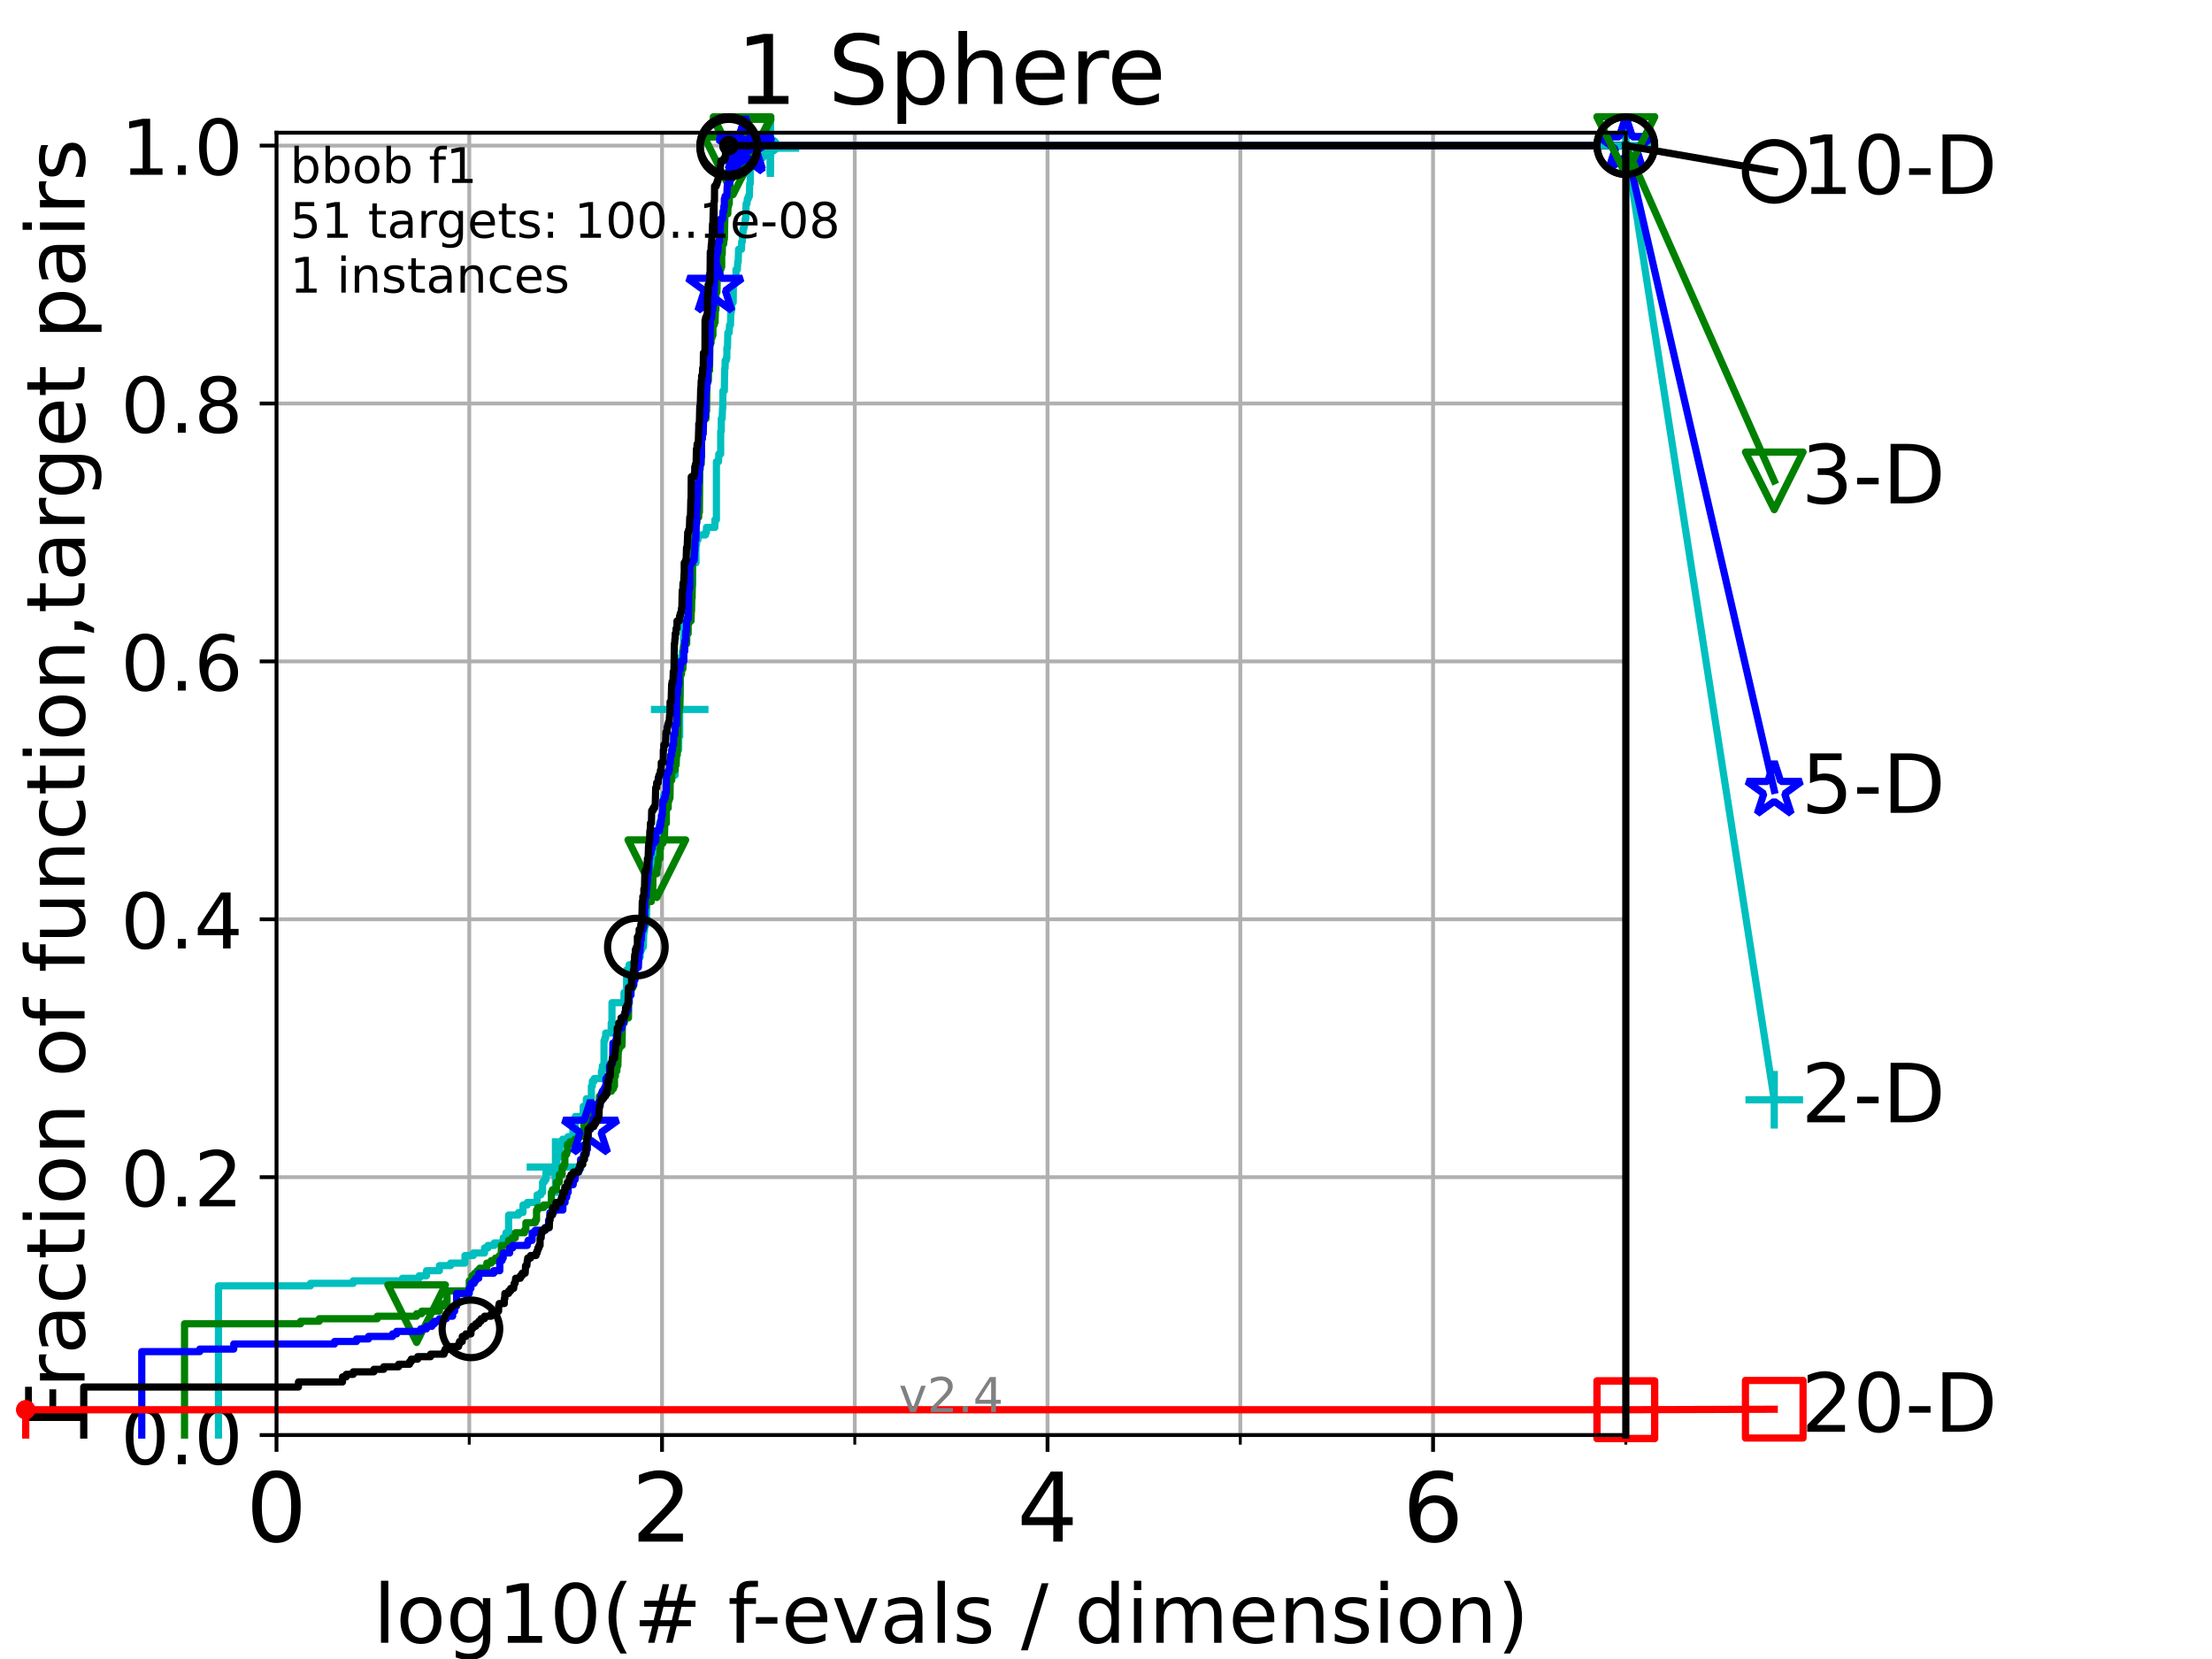 <?xml version="1.0" encoding="utf-8" standalone="no"?>
<!DOCTYPE svg PUBLIC "-//W3C//DTD SVG 1.1//EN"
  "http://www.w3.org/Graphics/SVG/1.1/DTD/svg11.dtd">
<!-- Created with matplotlib (https://matplotlib.org/) -->
<svg height="345.6pt" version="1.1" viewBox="0 0 460.8 345.6" width="460.8pt" xmlns="http://www.w3.org/2000/svg" xmlns:xlink="http://www.w3.org/1999/xlink">
 <defs>
  <style type="text/css">*{stroke-linecap:butt;stroke-linejoin:round;}</style>
 </defs>
 <g id="figure_1">
  <g id="patch_1">
   <path d="M 0 345.6 
L 460.8 345.6 
L 460.8 0 
L 0 0 
z
" style="fill:#ffffff;"/>
  </g>
  <g id="axes_1">
   <g id="patch_2">
    <path d="M 57.6 298.944 
L 338.688 298.944 
L 338.688 27.648 
L 57.6 27.648 
z
" style="fill:#ffffff;"/>
   </g>
   <g id="matplotlib.axis_1">
    <g id="xtick_1">
     <g id="line2d_1">
      <path clip-path="url(#p33dbfa45fb)" d="M 57.6 298.944 
L 57.6 27.648 
" style="fill:none;stroke:#b0b0b0;stroke-linecap:square;stroke-width:0.8;"/>
     </g>
     <g id="line2d_2">
      <defs>
       <path d="M 0 0 
L 0 3.5 
" id="m5e45b00a7a" style="stroke:#000000;stroke-width:0.8;"/>
      </defs>
      <g>
       <use style="stroke:#000000;stroke-width:0.8;" x="57.6" xlink:href="#m5e45b00a7a" y="298.944"/>
      </g>
     </g>
     <g id="text_1">
      <!-- 0 -->
      <g transform="translate(51.237 321.141)scale(0.2 -0.2)">
       <defs>
        <path d="M 31.781 66.406 
Q 24.172 66.406 20.328 58.906 
Q 16.5 51.422 16.5 36.375 
Q 16.5 21.391 20.328 13.891 
Q 24.172 6.391 31.781 6.391 
Q 39.453 6.391 43.281 13.891 
Q 47.125 21.391 47.125 36.375 
Q 47.125 51.422 43.281 58.906 
Q 39.453 66.406 31.781 66.406 
z
M 31.781 74.219 
Q 44.047 74.219 50.516 64.516 
Q 56.984 54.828 56.984 36.375 
Q 56.984 17.969 50.516 8.266 
Q 44.047 -1.422 31.781 -1.422 
Q 19.531 -1.422 13.062 8.266 
Q 6.594 17.969 6.594 36.375 
Q 6.594 54.828 13.062 64.516 
Q 19.531 74.219 31.781 74.219 
z
" id="DejaVuSans-48"/>
       </defs>
       <use xlink:href="#DejaVuSans-48"/>
      </g>
     </g>
    </g>
    <g id="xtick_2">
     <g id="line2d_3">
      <path clip-path="url(#p33dbfa45fb)" d="M 137.911 298.944 
L 137.911 27.648 
" style="fill:none;stroke:#b0b0b0;stroke-linecap:square;stroke-width:0.8;"/>
     </g>
     <g id="line2d_4">
      <g>
       <use style="stroke:#000000;stroke-width:0.8;" x="137.911" xlink:href="#m5e45b00a7a" y="298.944"/>
      </g>
     </g>
     <g id="text_2">
      <!-- 2 -->
      <g transform="translate(131.548 321.141)scale(0.2 -0.2)">
       <defs>
        <path d="M 19.188 8.297 
L 53.609 8.297 
L 53.609 0 
L 7.328 0 
L 7.328 8.297 
Q 12.938 14.109 22.625 23.891 
Q 32.328 33.688 34.812 36.531 
Q 39.547 41.844 41.422 45.531 
Q 43.312 49.219 43.312 52.781 
Q 43.312 58.594 39.234 62.25 
Q 35.156 65.922 28.609 65.922 
Q 23.969 65.922 18.812 64.312 
Q 13.672 62.703 7.812 59.422 
L 7.812 69.391 
Q 13.766 71.781 18.938 73 
Q 24.125 74.219 28.422 74.219 
Q 39.75 74.219 46.484 68.547 
Q 53.219 62.891 53.219 53.422 
Q 53.219 48.922 51.531 44.891 
Q 49.859 40.875 45.406 35.406 
Q 44.188 33.984 37.641 27.219 
Q 31.109 20.453 19.188 8.297 
z
" id="DejaVuSans-50"/>
       </defs>
       <use xlink:href="#DejaVuSans-50"/>
      </g>
     </g>
    </g>
    <g id="xtick_3">
     <g id="line2d_5">
      <path clip-path="url(#p33dbfa45fb)" d="M 218.222 298.944 
L 218.222 27.648 
" style="fill:none;stroke:#b0b0b0;stroke-linecap:square;stroke-width:0.8;"/>
     </g>
     <g id="line2d_6">
      <g>
       <use style="stroke:#000000;stroke-width:0.8;" x="218.222" xlink:href="#m5e45b00a7a" y="298.944"/>
      </g>
     </g>
     <g id="text_3">
      <!-- 4 -->
      <g transform="translate(211.859 321.141)scale(0.2 -0.2)">
       <defs>
        <path d="M 37.797 64.312 
L 12.891 25.391 
L 37.797 25.391 
z
M 35.203 72.906 
L 47.609 72.906 
L 47.609 25.391 
L 58.016 25.391 
L 58.016 17.188 
L 47.609 17.188 
L 47.609 0 
L 37.797 0 
L 37.797 17.188 
L 4.891 17.188 
L 4.891 26.703 
z
" id="DejaVuSans-52"/>
       </defs>
       <use xlink:href="#DejaVuSans-52"/>
      </g>
     </g>
    </g>
    <g id="xtick_4">
     <g id="line2d_7">
      <path clip-path="url(#p33dbfa45fb)" d="M 298.533 298.944 
L 298.533 27.648 
" style="fill:none;stroke:#b0b0b0;stroke-linecap:square;stroke-width:0.8;"/>
     </g>
     <g id="line2d_8">
      <g>
       <use style="stroke:#000000;stroke-width:0.8;" x="298.533" xlink:href="#m5e45b00a7a" y="298.944"/>
      </g>
     </g>
     <g id="text_4">
      <!-- 6 -->
      <g transform="translate(292.17 321.141)scale(0.2 -0.2)">
       <defs>
        <path d="M 33.016 40.375 
Q 26.375 40.375 22.484 35.828 
Q 18.609 31.297 18.609 23.391 
Q 18.609 15.531 22.484 10.953 
Q 26.375 6.391 33.016 6.391 
Q 39.656 6.391 43.531 10.953 
Q 47.406 15.531 47.406 23.391 
Q 47.406 31.297 43.531 35.828 
Q 39.656 40.375 33.016 40.375 
z
M 52.594 71.297 
L 52.594 62.312 
Q 48.875 64.062 45.094 64.984 
Q 41.312 65.922 37.594 65.922 
Q 27.828 65.922 22.672 59.328 
Q 17.531 52.734 16.797 39.406 
Q 19.672 43.656 24.016 45.922 
Q 28.375 48.188 33.594 48.188 
Q 44.578 48.188 50.953 41.516 
Q 57.328 34.859 57.328 23.391 
Q 57.328 12.156 50.688 5.359 
Q 44.047 -1.422 33.016 -1.422 
Q 20.359 -1.422 13.672 8.266 
Q 6.984 17.969 6.984 36.375 
Q 6.984 53.656 15.188 63.938 
Q 23.391 74.219 37.203 74.219 
Q 40.922 74.219 44.703 73.484 
Q 48.484 72.75 52.594 71.297 
z
" id="DejaVuSans-54"/>
       </defs>
       <use xlink:href="#DejaVuSans-54"/>
      </g>
     </g>
    </g>
    <g id="xtick_5">
     <g id="line2d_9">
      <path clip-path="url(#p33dbfa45fb)" d="M 97.755 298.944 
L 97.755 27.648 
" style="fill:none;stroke:#b0b0b0;stroke-linecap:square;stroke-width:0.8;"/>
     </g>
     <g id="line2d_10">
      <defs>
       <path d="M 0 0 
L 0 2 
" id="m7afa57e9c3" style="stroke:#000000;stroke-width:0.6;"/>
      </defs>
      <g>
       <use style="stroke:#000000;stroke-width:0.6;" x="97.755" xlink:href="#m7afa57e9c3" y="298.944"/>
      </g>
     </g>
    </g>
    <g id="xtick_6">
     <g id="line2d_11">
      <path clip-path="url(#p33dbfa45fb)" d="M 178.066 298.944 
L 178.066 27.648 
" style="fill:none;stroke:#b0b0b0;stroke-linecap:square;stroke-width:0.8;"/>
     </g>
     <g id="line2d_12">
      <g>
       <use style="stroke:#000000;stroke-width:0.6;" x="178.066" xlink:href="#m7afa57e9c3" y="298.944"/>
      </g>
     </g>
    </g>
    <g id="xtick_7">
     <g id="line2d_13">
      <path clip-path="url(#p33dbfa45fb)" d="M 258.377 298.944 
L 258.377 27.648 
" style="fill:none;stroke:#b0b0b0;stroke-linecap:square;stroke-width:0.8;"/>
     </g>
     <g id="line2d_14">
      <g>
       <use style="stroke:#000000;stroke-width:0.6;" x="258.377" xlink:href="#m7afa57e9c3" y="298.944"/>
      </g>
     </g>
    </g>
    <g id="xtick_8">
     <g id="line2d_15">
      <path clip-path="url(#p33dbfa45fb)" d="M 338.688 298.944 
L 338.688 27.648 
" style="fill:none;stroke:#b0b0b0;stroke-linecap:square;stroke-width:0.8;"/>
     </g>
     <g id="line2d_16">
      <g>
       <use style="stroke:#000000;stroke-width:0.6;" x="338.688" xlink:href="#m7afa57e9c3" y="298.944"/>
      </g>
     </g>
    </g>
    <g id="text_5">
     <!-- log10(# f-evals / dimension) -->
     <g transform="translate(77.764 342.218)scale(0.17 -0.17)">
      <defs>
       <path d="M 9.422 75.984 
L 18.406 75.984 
L 18.406 0 
L 9.422 0 
z
" id="DejaVuSans-108"/>
       <path d="M 30.609 48.391 
Q 23.391 48.391 19.188 42.75 
Q 14.984 37.109 14.984 27.297 
Q 14.984 17.484 19.156 11.844 
Q 23.344 6.203 30.609 6.203 
Q 37.797 6.203 41.984 11.859 
Q 46.188 17.531 46.188 27.297 
Q 46.188 37.016 41.984 42.703 
Q 37.797 48.391 30.609 48.391 
z
M 30.609 56 
Q 42.328 56 49.016 48.375 
Q 55.719 40.766 55.719 27.297 
Q 55.719 13.875 49.016 6.219 
Q 42.328 -1.422 30.609 -1.422 
Q 18.844 -1.422 12.172 6.219 
Q 5.516 13.875 5.516 27.297 
Q 5.516 40.766 12.172 48.375 
Q 18.844 56 30.609 56 
z
" id="DejaVuSans-111"/>
       <path d="M 45.406 27.984 
Q 45.406 37.75 41.375 43.109 
Q 37.359 48.484 30.078 48.484 
Q 22.859 48.484 18.828 43.109 
Q 14.797 37.75 14.797 27.984 
Q 14.797 18.266 18.828 12.891 
Q 22.859 7.516 30.078 7.516 
Q 37.359 7.516 41.375 12.891 
Q 45.406 18.266 45.406 27.984 
z
M 54.391 6.781 
Q 54.391 -7.172 48.188 -13.984 
Q 42 -20.797 29.203 -20.797 
Q 24.469 -20.797 20.266 -20.094 
Q 16.062 -19.391 12.109 -17.922 
L 12.109 -9.188 
Q 16.062 -11.328 19.922 -12.344 
Q 23.781 -13.375 27.781 -13.375 
Q 36.625 -13.375 41.016 -8.766 
Q 45.406 -4.156 45.406 5.172 
L 45.406 9.625 
Q 42.625 4.781 38.281 2.391 
Q 33.938 0 27.875 0 
Q 17.828 0 11.672 7.656 
Q 5.516 15.328 5.516 27.984 
Q 5.516 40.672 11.672 48.328 
Q 17.828 56 27.875 56 
Q 33.938 56 38.281 53.609 
Q 42.625 51.219 45.406 46.391 
L 45.406 54.688 
L 54.391 54.688 
z
" id="DejaVuSans-103"/>
       <path d="M 12.406 8.297 
L 28.516 8.297 
L 28.516 63.922 
L 10.984 60.406 
L 10.984 69.391 
L 28.422 72.906 
L 38.281 72.906 
L 38.281 8.297 
L 54.391 8.297 
L 54.391 0 
L 12.406 0 
z
" id="DejaVuSans-49"/>
       <path d="M 31 75.875 
Q 24.469 64.656 21.281 53.656 
Q 18.109 42.672 18.109 31.391 
Q 18.109 20.125 21.312 9.062 
Q 24.516 -2 31 -13.188 
L 23.188 -13.188 
Q 15.875 -1.703 12.234 9.375 
Q 8.594 20.453 8.594 31.391 
Q 8.594 42.281 12.203 53.312 
Q 15.828 64.359 23.188 75.875 
z
" id="DejaVuSans-40"/>
       <path d="M 51.125 44 
L 36.922 44 
L 32.812 27.688 
L 47.125 27.688 
z
M 43.797 71.781 
L 38.719 51.516 
L 52.984 51.516 
L 58.109 71.781 
L 65.922 71.781 
L 60.891 51.516 
L 76.125 51.516 
L 76.125 44 
L 58.984 44 
L 54.984 27.688 
L 70.516 27.688 
L 70.516 20.219 
L 53.078 20.219 
L 48 0 
L 40.188 0 
L 45.219 20.219 
L 30.906 20.219 
L 25.875 0 
L 18.016 0 
L 23.094 20.219 
L 7.719 20.219 
L 7.719 27.688 
L 24.906 27.688 
L 29 44 
L 13.281 44 
L 13.281 51.516 
L 30.906 51.516 
L 35.891 71.781 
z
" id="DejaVuSans-35"/>
       <path id="DejaVuSans-32"/>
       <path d="M 37.109 75.984 
L 37.109 68.5 
L 28.516 68.5 
Q 23.688 68.5 21.797 66.547 
Q 19.922 64.594 19.922 59.516 
L 19.922 54.688 
L 34.719 54.688 
L 34.719 47.703 
L 19.922 47.703 
L 19.922 0 
L 10.891 0 
L 10.891 47.703 
L 2.297 47.703 
L 2.297 54.688 
L 10.891 54.688 
L 10.891 58.5 
Q 10.891 67.625 15.141 71.797 
Q 19.391 75.984 28.609 75.984 
z
" id="DejaVuSans-102"/>
       <path d="M 4.891 31.391 
L 31.203 31.391 
L 31.203 23.391 
L 4.891 23.391 
z
" id="DejaVuSans-45"/>
       <path d="M 56.203 29.594 
L 56.203 25.203 
L 14.891 25.203 
Q 15.484 15.922 20.484 11.062 
Q 25.484 6.203 34.422 6.203 
Q 39.594 6.203 44.453 7.469 
Q 49.312 8.734 54.109 11.281 
L 54.109 2.781 
Q 49.266 0.734 44.188 -0.344 
Q 39.109 -1.422 33.891 -1.422 
Q 20.797 -1.422 13.156 6.188 
Q 5.516 13.812 5.516 26.812 
Q 5.516 40.234 12.766 48.109 
Q 20.016 56 32.328 56 
Q 43.359 56 49.781 48.891 
Q 56.203 41.797 56.203 29.594 
z
M 47.219 32.234 
Q 47.125 39.594 43.094 43.984 
Q 39.062 48.391 32.422 48.391 
Q 24.906 48.391 20.391 44.141 
Q 15.875 39.891 15.188 32.172 
z
" id="DejaVuSans-101"/>
       <path d="M 2.984 54.688 
L 12.5 54.688 
L 29.594 8.797 
L 46.688 54.688 
L 56.203 54.688 
L 35.688 0 
L 23.484 0 
z
" id="DejaVuSans-118"/>
       <path d="M 34.281 27.484 
Q 23.391 27.484 19.188 25 
Q 14.984 22.516 14.984 16.5 
Q 14.984 11.719 18.141 8.906 
Q 21.297 6.109 26.703 6.109 
Q 34.188 6.109 38.703 11.406 
Q 43.219 16.703 43.219 25.484 
L 43.219 27.484 
z
M 52.203 31.203 
L 52.203 0 
L 43.219 0 
L 43.219 8.297 
Q 40.141 3.328 35.547 0.953 
Q 30.953 -1.422 24.312 -1.422 
Q 15.922 -1.422 10.953 3.297 
Q 6 8.016 6 15.922 
Q 6 25.141 12.172 29.828 
Q 18.359 34.516 30.609 34.516 
L 43.219 34.516 
L 43.219 35.406 
Q 43.219 41.609 39.141 45 
Q 35.062 48.391 27.688 48.391 
Q 23 48.391 18.547 47.266 
Q 14.109 46.141 10.016 43.891 
L 10.016 52.203 
Q 14.938 54.109 19.578 55.047 
Q 24.219 56 28.609 56 
Q 40.484 56 46.344 49.844 
Q 52.203 43.703 52.203 31.203 
z
" id="DejaVuSans-97"/>
       <path d="M 44.281 53.078 
L 44.281 44.578 
Q 40.484 46.531 36.375 47.5 
Q 32.281 48.484 27.875 48.484 
Q 21.188 48.484 17.844 46.438 
Q 14.5 44.391 14.5 40.281 
Q 14.5 37.156 16.891 35.375 
Q 19.281 33.594 26.516 31.984 
L 29.594 31.297 
Q 39.156 29.25 43.188 25.516 
Q 47.219 21.781 47.219 15.094 
Q 47.219 7.469 41.188 3.016 
Q 35.156 -1.422 24.609 -1.422 
Q 20.219 -1.422 15.453 -0.562 
Q 10.688 0.297 5.422 2 
L 5.422 11.281 
Q 10.406 8.688 15.234 7.391 
Q 20.062 6.109 24.812 6.109 
Q 31.156 6.109 34.562 8.281 
Q 37.984 10.453 37.984 14.406 
Q 37.984 18.062 35.516 20.016 
Q 33.062 21.969 24.703 23.781 
L 21.578 24.516 
Q 13.234 26.266 9.516 29.906 
Q 5.812 33.547 5.812 39.891 
Q 5.812 47.609 11.281 51.797 
Q 16.75 56 26.812 56 
Q 31.781 56 36.172 55.266 
Q 40.578 54.547 44.281 53.078 
z
" id="DejaVuSans-115"/>
       <path d="M 25.391 72.906 
L 33.688 72.906 
L 8.297 -9.281 
L 0 -9.281 
z
" id="DejaVuSans-47"/>
       <path d="M 45.406 46.391 
L 45.406 75.984 
L 54.391 75.984 
L 54.391 0 
L 45.406 0 
L 45.406 8.203 
Q 42.578 3.328 38.25 0.953 
Q 33.938 -1.422 27.875 -1.422 
Q 17.969 -1.422 11.734 6.484 
Q 5.516 14.406 5.516 27.297 
Q 5.516 40.188 11.734 48.094 
Q 17.969 56 27.875 56 
Q 33.938 56 38.25 53.625 
Q 42.578 51.266 45.406 46.391 
z
M 14.797 27.297 
Q 14.797 17.391 18.875 11.75 
Q 22.953 6.109 30.078 6.109 
Q 37.203 6.109 41.297 11.75 
Q 45.406 17.391 45.406 27.297 
Q 45.406 37.203 41.297 42.844 
Q 37.203 48.484 30.078 48.484 
Q 22.953 48.484 18.875 42.844 
Q 14.797 37.203 14.797 27.297 
z
" id="DejaVuSans-100"/>
       <path d="M 9.422 54.688 
L 18.406 54.688 
L 18.406 0 
L 9.422 0 
z
M 9.422 75.984 
L 18.406 75.984 
L 18.406 64.594 
L 9.422 64.594 
z
" id="DejaVuSans-105"/>
       <path d="M 52 44.188 
Q 55.375 50.25 60.062 53.125 
Q 64.75 56 71.094 56 
Q 79.641 56 84.281 50.016 
Q 88.922 44.047 88.922 33.016 
L 88.922 0 
L 79.891 0 
L 79.891 32.719 
Q 79.891 40.578 77.094 44.375 
Q 74.312 48.188 68.609 48.188 
Q 61.625 48.188 57.562 43.547 
Q 53.516 38.922 53.516 30.906 
L 53.516 0 
L 44.484 0 
L 44.484 32.719 
Q 44.484 40.625 41.703 44.406 
Q 38.922 48.188 33.109 48.188 
Q 26.219 48.188 22.156 43.531 
Q 18.109 38.875 18.109 30.906 
L 18.109 0 
L 9.078 0 
L 9.078 54.688 
L 18.109 54.688 
L 18.109 46.188 
Q 21.188 51.219 25.484 53.609 
Q 29.781 56 35.688 56 
Q 41.656 56 45.828 52.969 
Q 50 49.953 52 44.188 
z
" id="DejaVuSans-109"/>
       <path d="M 54.891 33.016 
L 54.891 0 
L 45.906 0 
L 45.906 32.719 
Q 45.906 40.484 42.875 44.328 
Q 39.844 48.188 33.797 48.188 
Q 26.516 48.188 22.312 43.547 
Q 18.109 38.922 18.109 30.906 
L 18.109 0 
L 9.078 0 
L 9.078 54.688 
L 18.109 54.688 
L 18.109 46.188 
Q 21.344 51.125 25.703 53.562 
Q 30.078 56 35.797 56 
Q 45.219 56 50.047 50.172 
Q 54.891 44.344 54.891 33.016 
z
" id="DejaVuSans-110"/>
       <path d="M 8.016 75.875 
L 15.828 75.875 
Q 23.141 64.359 26.781 53.312 
Q 30.422 42.281 30.422 31.391 
Q 30.422 20.453 26.781 9.375 
Q 23.141 -1.703 15.828 -13.188 
L 8.016 -13.188 
Q 14.5 -2 17.703 9.062 
Q 20.906 20.125 20.906 31.391 
Q 20.906 42.672 17.703 53.656 
Q 14.5 64.656 8.016 75.875 
z
" id="DejaVuSans-41"/>
      </defs>
      <use xlink:href="#DejaVuSans-108"/>
      <use x="27.783" xlink:href="#DejaVuSans-111"/>
      <use x="88.965" xlink:href="#DejaVuSans-103"/>
      <use x="152.441" xlink:href="#DejaVuSans-49"/>
      <use x="216.064" xlink:href="#DejaVuSans-48"/>
      <use x="279.688" xlink:href="#DejaVuSans-40"/>
      <use x="318.701" xlink:href="#DejaVuSans-35"/>
      <use x="402.49" xlink:href="#DejaVuSans-32"/>
      <use x="434.277" xlink:href="#DejaVuSans-102"/>
      <use x="463.982" xlink:href="#DejaVuSans-45"/>
      <use x="500.066" xlink:href="#DejaVuSans-101"/>
      <use x="561.59" xlink:href="#DejaVuSans-118"/>
      <use x="620.77" xlink:href="#DejaVuSans-97"/>
      <use x="682.049" xlink:href="#DejaVuSans-108"/>
      <use x="709.832" xlink:href="#DejaVuSans-115"/>
      <use x="761.932" xlink:href="#DejaVuSans-32"/>
      <use x="793.719" xlink:href="#DejaVuSans-47"/>
      <use x="827.41" xlink:href="#DejaVuSans-32"/>
      <use x="859.197" xlink:href="#DejaVuSans-100"/>
      <use x="922.674" xlink:href="#DejaVuSans-105"/>
      <use x="950.457" xlink:href="#DejaVuSans-109"/>
      <use x="1047.869" xlink:href="#DejaVuSans-101"/>
      <use x="1109.393" xlink:href="#DejaVuSans-110"/>
      <use x="1172.771" xlink:href="#DejaVuSans-115"/>
      <use x="1224.871" xlink:href="#DejaVuSans-105"/>
      <use x="1252.654" xlink:href="#DejaVuSans-111"/>
      <use x="1313.836" xlink:href="#DejaVuSans-110"/>
      <use x="1377.215" xlink:href="#DejaVuSans-41"/>
     </g>
    </g>
   </g>
   <g id="matplotlib.axis_2">
    <g id="ytick_1">
     <g id="line2d_17">
      <path clip-path="url(#p33dbfa45fb)" d="M 57.6 298.944 
L 338.688 298.944 
" style="fill:none;stroke:#b0b0b0;stroke-linecap:square;stroke-width:0.8;"/>
     </g>
     <g id="line2d_18">
      <defs>
       <path d="M 0 0 
L -3.5 0 
" id="m46cd449198" style="stroke:#000000;stroke-width:0.8;"/>
      </defs>
      <g>
       <use style="stroke:#000000;stroke-width:0.8;" x="57.6" xlink:href="#m46cd449198" y="298.944"/>
      </g>
     </g>
     <g id="text_6">
      <!-- 0.0 -->
      <g transform="translate(25.155 305.023)scale(0.16 -0.16)">
       <defs>
        <path d="M 10.688 12.406 
L 21 12.406 
L 21 0 
L 10.688 0 
z
" id="DejaVuSans-46"/>
       </defs>
       <use xlink:href="#DejaVuSans-48"/>
       <use x="63.623" xlink:href="#DejaVuSans-46"/>
       <use x="95.41" xlink:href="#DejaVuSans-48"/>
      </g>
     </g>
    </g>
    <g id="ytick_2">
     <g id="line2d_19">
      <path clip-path="url(#p33dbfa45fb)" d="M 57.6 245.222 
L 338.688 245.222 
" style="fill:none;stroke:#b0b0b0;stroke-linecap:square;stroke-width:0.8;"/>
     </g>
     <g id="line2d_20">
      <g>
       <use style="stroke:#000000;stroke-width:0.8;" x="57.6" xlink:href="#m46cd449198" y="245.222"/>
      </g>
     </g>
     <g id="text_7">
      <!-- 0.2 -->
      <g transform="translate(25.155 251.301)scale(0.16 -0.16)">
       <use xlink:href="#DejaVuSans-48"/>
       <use x="63.623" xlink:href="#DejaVuSans-46"/>
       <use x="95.41" xlink:href="#DejaVuSans-50"/>
      </g>
     </g>
    </g>
    <g id="ytick_3">
     <g id="line2d_21">
      <path clip-path="url(#p33dbfa45fb)" d="M 57.6 191.5 
L 338.688 191.5 
" style="fill:none;stroke:#b0b0b0;stroke-linecap:square;stroke-width:0.8;"/>
     </g>
     <g id="line2d_22">
      <g>
       <use style="stroke:#000000;stroke-width:0.8;" x="57.6" xlink:href="#m46cd449198" y="191.5"/>
      </g>
     </g>
     <g id="text_8">
      <!-- 0.4 -->
      <g transform="translate(25.155 197.579)scale(0.16 -0.16)">
       <use xlink:href="#DejaVuSans-48"/>
       <use x="63.623" xlink:href="#DejaVuSans-46"/>
       <use x="95.41" xlink:href="#DejaVuSans-52"/>
      </g>
     </g>
    </g>
    <g id="ytick_4">
     <g id="line2d_23">
      <path clip-path="url(#p33dbfa45fb)" d="M 57.6 137.778 
L 338.688 137.778 
" style="fill:none;stroke:#b0b0b0;stroke-linecap:square;stroke-width:0.8;"/>
     </g>
     <g id="line2d_24">
      <g>
       <use style="stroke:#000000;stroke-width:0.8;" x="57.6" xlink:href="#m46cd449198" y="137.778"/>
      </g>
     </g>
     <g id="text_9">
      <!-- 0.6 -->
      <g transform="translate(25.155 143.857)scale(0.16 -0.16)">
       <use xlink:href="#DejaVuSans-48"/>
       <use x="63.623" xlink:href="#DejaVuSans-46"/>
       <use x="95.41" xlink:href="#DejaVuSans-54"/>
      </g>
     </g>
    </g>
    <g id="ytick_5">
     <g id="line2d_25">
      <path clip-path="url(#p33dbfa45fb)" d="M 57.6 84.056 
L 338.688 84.056 
" style="fill:none;stroke:#b0b0b0;stroke-linecap:square;stroke-width:0.8;"/>
     </g>
     <g id="line2d_26">
      <g>
       <use style="stroke:#000000;stroke-width:0.8;" x="57.6" xlink:href="#m46cd449198" y="84.056"/>
      </g>
     </g>
     <g id="text_10">
      <!-- 0.8 -->
      <g transform="translate(25.155 90.135)scale(0.16 -0.16)">
       <defs>
        <path d="M 31.781 34.625 
Q 24.75 34.625 20.719 30.859 
Q 16.703 27.094 16.703 20.516 
Q 16.703 13.922 20.719 10.156 
Q 24.75 6.391 31.781 6.391 
Q 38.812 6.391 42.859 10.172 
Q 46.922 13.969 46.922 20.516 
Q 46.922 27.094 42.891 30.859 
Q 38.875 34.625 31.781 34.625 
z
M 21.922 38.812 
Q 15.578 40.375 12.031 44.719 
Q 8.5 49.078 8.5 55.328 
Q 8.5 64.062 14.719 69.141 
Q 20.953 74.219 31.781 74.219 
Q 42.672 74.219 48.875 69.141 
Q 55.078 64.062 55.078 55.328 
Q 55.078 49.078 51.531 44.719 
Q 48 40.375 41.703 38.812 
Q 48.828 37.156 52.797 32.312 
Q 56.781 27.484 56.781 20.516 
Q 56.781 9.906 50.312 4.234 
Q 43.844 -1.422 31.781 -1.422 
Q 19.734 -1.422 13.25 4.234 
Q 6.781 9.906 6.781 20.516 
Q 6.781 27.484 10.781 32.312 
Q 14.797 37.156 21.922 38.812 
z
M 18.312 54.391 
Q 18.312 48.734 21.844 45.562 
Q 25.391 42.391 31.781 42.391 
Q 38.141 42.391 41.719 45.562 
Q 45.312 48.734 45.312 54.391 
Q 45.312 60.062 41.719 63.234 
Q 38.141 66.406 31.781 66.406 
Q 25.391 66.406 21.844 63.234 
Q 18.312 60.062 18.312 54.391 
z
" id="DejaVuSans-56"/>
       </defs>
       <use xlink:href="#DejaVuSans-48"/>
       <use x="63.623" xlink:href="#DejaVuSans-46"/>
       <use x="95.41" xlink:href="#DejaVuSans-56"/>
      </g>
     </g>
    </g>
    <g id="ytick_6">
     <g id="line2d_27">
      <path clip-path="url(#p33dbfa45fb)" d="M 57.6 30.334 
L 338.688 30.334 
" style="fill:none;stroke:#b0b0b0;stroke-linecap:square;stroke-width:0.8;"/>
     </g>
     <g id="line2d_28">
      <g>
       <use style="stroke:#000000;stroke-width:0.8;" x="57.6" xlink:href="#m46cd449198" y="30.334"/>
      </g>
     </g>
     <g id="text_11">
      <!-- 1.0 -->
      <g transform="translate(25.155 36.413)scale(0.16 -0.16)">
       <use xlink:href="#DejaVuSans-49"/>
       <use x="63.623" xlink:href="#DejaVuSans-46"/>
       <use x="95.41" xlink:href="#DejaVuSans-48"/>
      </g>
     </g>
    </g>
    <g id="text_12">
     <!-- Fraction of function,target pairs -->
     <g transform="translate(17.62 297.681)rotate(-90)scale(0.17 -0.17)">
      <defs>
       <path d="M 9.812 72.906 
L 51.703 72.906 
L 51.703 64.594 
L 19.672 64.594 
L 19.672 43.109 
L 48.578 43.109 
L 48.578 34.812 
L 19.672 34.812 
L 19.672 0 
L 9.812 0 
z
" id="DejaVuSans-70"/>
       <path d="M 41.109 46.297 
Q 39.594 47.172 37.812 47.578 
Q 36.031 48 33.891 48 
Q 26.266 48 22.188 43.047 
Q 18.109 38.094 18.109 28.812 
L 18.109 0 
L 9.078 0 
L 9.078 54.688 
L 18.109 54.688 
L 18.109 46.188 
Q 20.953 51.172 25.484 53.578 
Q 30.031 56 36.531 56 
Q 37.453 56 38.578 55.875 
Q 39.703 55.766 41.062 55.516 
z
" id="DejaVuSans-114"/>
       <path d="M 48.781 52.594 
L 48.781 44.188 
Q 44.969 46.297 41.141 47.344 
Q 37.312 48.391 33.406 48.391 
Q 24.656 48.391 19.812 42.844 
Q 14.984 37.312 14.984 27.297 
Q 14.984 17.281 19.812 11.734 
Q 24.656 6.203 33.406 6.203 
Q 37.312 6.203 41.141 7.25 
Q 44.969 8.297 48.781 10.406 
L 48.781 2.094 
Q 45.016 0.344 40.984 -0.531 
Q 36.969 -1.422 32.422 -1.422 
Q 20.062 -1.422 12.781 6.344 
Q 5.516 14.109 5.516 27.297 
Q 5.516 40.672 12.859 48.328 
Q 20.219 56 33.016 56 
Q 37.156 56 41.109 55.141 
Q 45.062 54.297 48.781 52.594 
z
" id="DejaVuSans-99"/>
       <path d="M 18.312 70.219 
L 18.312 54.688 
L 36.812 54.688 
L 36.812 47.703 
L 18.312 47.703 
L 18.312 18.016 
Q 18.312 11.328 20.141 9.422 
Q 21.969 7.516 27.594 7.516 
L 36.812 7.516 
L 36.812 0 
L 27.594 0 
Q 17.188 0 13.234 3.875 
Q 9.281 7.766 9.281 18.016 
L 9.281 47.703 
L 2.688 47.703 
L 2.688 54.688 
L 9.281 54.688 
L 9.281 70.219 
z
" id="DejaVuSans-116"/>
       <path d="M 8.5 21.578 
L 8.5 54.688 
L 17.484 54.688 
L 17.484 21.922 
Q 17.484 14.156 20.5 10.266 
Q 23.531 6.391 29.594 6.391 
Q 36.859 6.391 41.078 11.031 
Q 45.312 15.672 45.312 23.688 
L 45.312 54.688 
L 54.297 54.688 
L 54.297 0 
L 45.312 0 
L 45.312 8.406 
Q 42.047 3.422 37.719 1 
Q 33.406 -1.422 27.688 -1.422 
Q 18.266 -1.422 13.375 4.438 
Q 8.5 10.297 8.5 21.578 
z
M 31.109 56 
z
" id="DejaVuSans-117"/>
       <path d="M 11.719 12.406 
L 22.016 12.406 
L 22.016 4 
L 14.016 -11.625 
L 7.719 -11.625 
L 11.719 4 
z
" id="DejaVuSans-44"/>
       <path d="M 18.109 8.203 
L 18.109 -20.797 
L 9.078 -20.797 
L 9.078 54.688 
L 18.109 54.688 
L 18.109 46.391 
Q 20.953 51.266 25.266 53.625 
Q 29.594 56 35.594 56 
Q 45.562 56 51.781 48.094 
Q 58.016 40.188 58.016 27.297 
Q 58.016 14.406 51.781 6.484 
Q 45.562 -1.422 35.594 -1.422 
Q 29.594 -1.422 25.266 0.953 
Q 20.953 3.328 18.109 8.203 
z
M 48.688 27.297 
Q 48.688 37.203 44.609 42.844 
Q 40.531 48.484 33.406 48.484 
Q 26.266 48.484 22.188 42.844 
Q 18.109 37.203 18.109 27.297 
Q 18.109 17.391 22.188 11.75 
Q 26.266 6.109 33.406 6.109 
Q 40.531 6.109 44.609 11.75 
Q 48.688 17.391 48.688 27.297 
z
" id="DejaVuSans-112"/>
      </defs>
      <use xlink:href="#DejaVuSans-70"/>
      <use x="50.27" xlink:href="#DejaVuSans-114"/>
      <use x="91.383" xlink:href="#DejaVuSans-97"/>
      <use x="152.662" xlink:href="#DejaVuSans-99"/>
      <use x="207.643" xlink:href="#DejaVuSans-116"/>
      <use x="246.852" xlink:href="#DejaVuSans-105"/>
      <use x="274.635" xlink:href="#DejaVuSans-111"/>
      <use x="335.816" xlink:href="#DejaVuSans-110"/>
      <use x="399.195" xlink:href="#DejaVuSans-32"/>
      <use x="430.982" xlink:href="#DejaVuSans-111"/>
      <use x="492.164" xlink:href="#DejaVuSans-102"/>
      <use x="527.369" xlink:href="#DejaVuSans-32"/>
      <use x="559.156" xlink:href="#DejaVuSans-102"/>
      <use x="594.361" xlink:href="#DejaVuSans-117"/>
      <use x="657.74" xlink:href="#DejaVuSans-110"/>
      <use x="721.119" xlink:href="#DejaVuSans-99"/>
      <use x="776.1" xlink:href="#DejaVuSans-116"/>
      <use x="815.309" xlink:href="#DejaVuSans-105"/>
      <use x="843.092" xlink:href="#DejaVuSans-111"/>
      <use x="904.273" xlink:href="#DejaVuSans-110"/>
      <use x="967.652" xlink:href="#DejaVuSans-44"/>
      <use x="999.439" xlink:href="#DejaVuSans-116"/>
      <use x="1038.648" xlink:href="#DejaVuSans-97"/>
      <use x="1099.928" xlink:href="#DejaVuSans-114"/>
      <use x="1139.291" xlink:href="#DejaVuSans-103"/>
      <use x="1202.768" xlink:href="#DejaVuSans-101"/>
      <use x="1264.291" xlink:href="#DejaVuSans-116"/>
      <use x="1303.5" xlink:href="#DejaVuSans-32"/>
      <use x="1335.287" xlink:href="#DejaVuSans-112"/>
      <use x="1398.764" xlink:href="#DejaVuSans-97"/>
      <use x="1460.043" xlink:href="#DejaVuSans-105"/>
      <use x="1487.826" xlink:href="#DejaVuSans-114"/>
      <use x="1528.939" xlink:href="#DejaVuSans-115"/>
     </g>
    </g>
   </g>
   <g id="line2d_29">
    <defs>
     <path d="M 0 1.5 
C 0.398 1.5 0.779 1.342 1.061 1.061 
C 1.342 0.779 1.5 0.398 1.5 0 
C 1.5 -0.398 1.342 -0.779 1.061 -1.061 
C 0.779 -1.342 0.398 -1.5 0 -1.5 
C -0.398 -1.5 -0.779 -1.342 -1.061 -1.061 
C -1.342 -0.779 -1.5 -0.398 -1.5 0 
C -1.5 0.398 -1.342 0.779 -1.061 1.061 
C -0.779 1.342 -0.398 1.5 0 1.5 
z
" id="me2f31dded3" style="stroke:#00bfbf;"/>
    </defs>
    <g>
     <use style="fill:#00bfbf;stroke:#00bfbf;" x="160.49" xlink:href="#me2f31dded3" y="30.334"/>
     <use style="fill:#00bfbf;stroke:#00bfbf;" x="160.49" xlink:href="#me2f31dded3" y="30.334"/>
    </g>
   </g>
   <g id="line2d_30">
    <path d="M 45.512 298.944 
L 45.512 267.87 
L 64.671 267.87 
L 64.671 267.343 
L 73.579 267.343 
L 73.579 266.816 
L 83.83 266.816 
L 83.83 266.289 
L 87.33 266.289 
L 87.33 265.763 
L 88.847 265.763 
L 88.847 264.709 
L 91.535 264.709 
L 91.535 263.656 
L 93.864 263.656 
L 93.864 263.129 
L 96.861 263.129 
L 96.861 261.549 
L 98.606 261.549 
L 98.606 261.023 
L 100.935 261.023 
L 100.935 259.969 
L 101.647 259.969 
L 101.647 259.443 
L 102.989 259.443 
L 102.989 258.916 
L 104.826 258.916 
L 104.826 257.862 
L 105.398 257.862 
L 105.398 256.809 
L 105.952 256.809 
L 105.952 253.122 
L 108.006 253.122 
L 108.006 252.596 
L 108.949 252.596 
L 108.949 251.016 
L 109.843 251.016 
L 109.843 250.489 
L 111.897 250.489 
L 111.897 248.909 
L 112.656 248.909 
L 112.656 248.382 
L 113.023 248.382 
L 113.023 246.275 
L 113.383 246.275 
L 113.383 245.749 
L 113.735 245.749 
L 113.735 244.169 
L 115.397 244.169 
L 115.397 243.642 
L 115.711 243.642 
L 115.711 243.115 
L 116.02 243.115 
L 116.02 241.009 
L 116.621 241.009 
L 116.621 238.375 
L 117.203 238.375 
L 117.203 237.322 
L 118.31 237.322 
L 118.31 236.795 
L 119.352 236.795 
L 119.352 235.215 
L 119.85 235.215 
L 119.85 232.582 
L 121.49 232.582 
L 121.49 230.475 
L 122.148 230.475 
L 122.148 228.895 
L 123.193 228.895 
L 123.193 226.261 
L 123.394 226.261 
L 123.394 225.208 
L 123.791 225.208 
L 123.791 224.681 
L 125.292 224.681 
L 125.292 223.101 
L 125.471 223.101 
L 125.471 222.048 
L 125.823 222.048 
L 125.823 216.781 
L 125.996 216.781 
L 125.996 216.254 
L 126.168 216.254 
L 126.168 215.201 
L 127.326 215.201 
L 127.326 213.094 
L 127.485 213.094 
L 127.485 208.881 
L 129.991 208.881 
L 129.991 206.774 
L 130.532 206.774 
L 130.532 202.034 
L 131.056 202.034 
L 131.056 200.98 
L 131.938 200.98 
L 131.938 200.454 
L 132.542 200.454 
L 132.542 199.927 
L 132.777 199.927 
L 132.777 199.4 
L 133.353 199.4 
L 133.353 198.347 
L 133.466 198.347 
L 133.466 197.82 
L 133.689 197.82 
L 133.689 197.294 
L 134.019 197.294 
L 134.128 194.133 
L 134.236 194.133 
L 134.343 192.553 
L 134.661 192.553 
L 134.766 186.233 
L 135.077 186.233 
L 135.077 183.073 
L 135.281 183.073 
L 135.281 182.02 
L 135.879 182.02 
L 135.879 178.333 
L 136.073 178.333 
L 136.073 176.226 
L 136.832 176.226 
L 136.832 174.646 
L 137.29 174.646 
L 137.38 171.486 
L 137.998 171.486 
L 138.084 167.799 
L 138.256 167.799 
L 138.256 165.692 
L 138.845 165.692 
L 138.845 161.479 
L 140.649 161.479 
L 140.649 157.792 
L 140.797 157.792 
L 140.797 157.265 
L 140.944 157.265 
L 141.018 156.212 
L 141.379 156.212 
L 141.45 149.365 
L 141.521 149.365 
L 141.592 145.152 
L 141.662 145.152 
L 141.732 140.938 
L 141.802 140.938 
L 141.872 137.778 
L 141.941 137.778 
L 141.941 136.725 
L 142.148 136.725 
L 142.148 135.671 
L 142.284 135.671 
L 142.284 135.145 
L 142.419 135.145 
L 142.419 129.878 
L 142.95 129.878 
L 142.95 126.191 
L 143.08 126.191 
L 143.08 125.664 
L 143.401 125.664 
L 143.401 121.977 
L 144.27 121.977 
L 144.27 117.237 
L 144.982 117.237 
L 144.982 113.55 
L 145.098 113.55 
L 145.098 112.497 
L 145.384 112.497 
L 145.384 111.444 
L 146.958 111.444 
L 146.958 110.917 
L 147.165 110.917 
L 147.165 109.864 
L 148.92 109.864 
L 148.92 108.284 
L 149.241 108.284 
L 149.241 96.17 
L 149.691 96.17 
L 149.735 94.59 
L 150.129 94.59 
L 150.129 89.85 
L 150.258 89.85 
L 150.258 87.216 
L 150.429 87.216 
L 150.514 85.109 
L 150.557 85.109 
L 150.599 81.423 
L 150.891 81.423 
L 150.974 76.682 
L 151.056 76.682 
L 151.056 75.102 
L 151.301 75.102 
L 151.301 74.576 
L 151.422 74.576 
L 151.422 72.469 
L 151.542 72.469 
L 151.621 69.309 
L 151.897 69.309 
L 151.975 67.729 
L 152.169 67.729 
L 152.246 65.095 
L 152.322 65.095 
L 152.322 64.569 
L 152.436 64.569 
L 152.436 62.989 
L 152.737 62.989 
L 152.774 59.302 
L 152.959 59.302 
L 152.959 58.775 
L 153.323 58.775 
L 153.323 56.142 
L 153.609 56.142 
L 153.68 54.562 
L 153.785 54.562 
L 153.855 51.928 
L 154.473 51.928 
L 154.507 50.348 
L 154.641 50.348 
L 154.708 48.768 
L 154.774 48.768 
L 154.774 47.715 
L 154.939 47.715 
L 154.939 47.188 
L 155.07 47.188 
L 155.07 46.661 
L 155.232 46.661 
L 155.232 45.608 
L 155.361 45.608 
L 155.425 42.448 
L 155.616 42.448 
L 155.679 41.395 
L 155.898 41.395 
L 155.898 40.868 
L 156.114 40.868 
L 156.175 38.234 
L 156.297 38.234 
L 156.297 34.548 
L 156.539 34.548 
L 156.539 34.021 
L 156.747 34.021 
L 156.747 33.494 
L 157.893 33.494 
L 157.893 32.968 
L 158.837 32.968 
L 158.837 32.441 
L 159.482 32.441 
L 159.482 31.387 
L 160.394 31.387 
L 160.49 30.334 
L 338.688 30.334 
L 338.688 30.334 
" style="fill:none;stroke:#00bfbf;stroke-linecap:square;stroke-width:1.5;"/>
   </g>
   <g id="line2d_31">
    <defs>
     <path d="M -6 0 
L 6 0 
M 0 6 
L 0 -6 
" id="m372683d203" style="stroke:#00bfbf;stroke-width:1.5;"/>
    </defs>
    <g>
     <use style="fill-opacity:0;stroke:#00bfbf;stroke-width:1.5;" x="115.711" xlink:href="#m372683d203" y="243.115"/>
     <use style="fill-opacity:0;stroke:#00bfbf;stroke-width:1.5;" x="141.592" xlink:href="#m372683d203" y="147.785"/>
     <use style="fill-opacity:0;stroke:#00bfbf;stroke-width:1.5;" x="160.49" xlink:href="#m372683d203" y="30.861"/>
     <use style="fill-opacity:0;stroke:#00bfbf;stroke-width:1.5;" x="160.49" xlink:href="#m372683d203" y="30.334"/>
     <use style="fill-opacity:0;stroke:#00bfbf;stroke-width:1.5;" x="160.49" xlink:href="#m372683d203" y="30.334"/>
     <use style="fill-opacity:0;stroke:#00bfbf;stroke-width:1.5;" x="338.688" xlink:href="#m372683d203" y="30.334"/>
    </g>
   </g>
   <g id="line2d_32">
    <path style="fill:none;stroke:#00bfbf;stroke-linecap:square;stroke-width:1.5;"/>
    <g/>
   </g>
   <g id="line2d_33">
    <defs>
     <path d="M 0 1.5 
C 0.398 1.5 0.779 1.342 1.061 1.061 
C 1.342 0.779 1.5 0.398 1.5 0 
C 1.5 -0.398 1.342 -0.779 1.061 -1.061 
C 0.779 -1.342 0.398 -1.5 0 -1.5 
C -0.398 -1.5 -0.779 -1.342 -1.061 -1.061 
C -1.342 -0.779 -1.5 -0.398 -1.5 0 
C -1.5 0.398 -1.342 0.779 -1.061 1.061 
C -0.779 1.342 -0.398 1.5 0 1.5 
z
" id="mef56a11e7f" style="stroke:#008000;"/>
    </defs>
    <g>
     <use style="fill:#008000;stroke:#008000;" x="154.597" xlink:href="#mef56a11e7f" y="30.334"/>
     <use style="fill:#008000;stroke:#008000;" x="154.597" xlink:href="#mef56a11e7f" y="30.334"/>
    </g>
   </g>
   <g id="line2d_34">
    <path d="M 38.441 298.944 
L 38.441 275.77 
L 62.617 275.77 
L 62.617 275.243 
L 66.508 275.243 
L 66.508 274.716 
L 78.596 274.716 
L 78.596 274.19 
L 86.793 274.19 
L 86.793 273.663 
L 87.85 273.663 
L 87.85 273.136 
L 91.535 273.136 
L 91.535 272.083 
L 92.347 272.083 
L 92.347 271.556 
L 93.122 271.556 
L 93.122 268.923 
L 97.755 268.923 
L 97.755 266.816 
L 98.327 266.816 
L 98.327 265.763 
L 98.881 265.763 
L 98.881 265.236 
L 99.418 265.236 
L 99.418 264.709 
L 99.938 264.709 
L 99.938 264.183 
L 101.413 264.183 
L 101.413 263.129 
L 102.331 263.129 
L 102.331 262.603 
L 103.203 262.603 
L 103.203 262.076 
L 104.034 262.076 
L 104.034 261.549 
L 104.435 261.549 
L 104.435 259.443 
L 105.952 259.443 
L 105.952 258.389 
L 106.664 258.389 
L 106.664 257.862 
L 107.348 257.862 
L 107.348 256.809 
L 109.252 256.809 
L 109.252 256.282 
L 109.55 256.282 
L 109.55 254.702 
L 111.506 254.702 
L 111.506 254.176 
L 111.768 254.176 
L 111.768 252.069 
L 112.026 252.069 
L 112.026 251.542 
L 113.264 251.542 
L 113.264 251.016 
L 114.86 251.016 
L 114.86 248.382 
L 115.077 248.382 
L 115.077 247.855 
L 115.918 247.855 
L 115.918 246.275 
L 116.523 246.275 
L 116.523 244.695 
L 117.107 244.695 
L 117.107 243.115 
L 117.486 243.115 
L 117.486 242.589 
L 117.673 242.589 
L 117.673 240.482 
L 118.04 240.482 
L 118.04 239.955 
L 118.221 239.955 
L 118.221 238.375 
L 118.752 238.375 
L 118.752 237.848 
L 119.768 237.848 
L 119.768 237.322 
L 120.414 237.322 
L 120.414 236.795 
L 121.037 236.795 
L 121.037 235.742 
L 121.638 235.742 
L 121.638 234.162 
L 122.503 234.162 
L 122.503 233.108 
L 123.057 233.108 
L 123.057 232.055 
L 123.193 232.055 
L 123.193 231.528 
L 123.985 231.528 
L 123.985 231.001 
L 124.369 231.001 
L 124.369 229.948 
L 124.744 229.948 
L 124.744 229.421 
L 124.867 229.421 
L 124.867 228.368 
L 125.232 228.368 
L 125.232 227.841 
L 126.507 227.841 
L 126.507 227.315 
L 127.379 227.315 
L 127.379 226.788 
L 127.799 226.788 
L 127.799 226.261 
L 128.006 226.261 
L 128.006 224.155 
L 128.21 224.155 
L 128.21 223.101 
L 128.511 223.101 
L 128.511 222.048 
L 128.709 222.048 
L 128.808 218.888 
L 128.905 218.888 
L 128.905 218.361 
L 129.099 218.361 
L 129.099 217.834 
L 129.574 217.834 
L 129.668 213.094 
L 130.037 213.094 
L 130.037 212.567 
L 130.219 212.567 
L 130.219 212.041 
L 130.927 212.041 
L 131.013 206.247 
L 131.099 206.247 
L 131.099 205.721 
L 131.856 205.721 
L 131.938 204.141 
L 132.02 204.141 
L 132.02 202.56 
L 132.182 202.56 
L 132.182 199.4 
L 132.894 199.4 
L 132.971 196.767 
L 133.353 196.767 
L 133.428 194.133 
L 133.578 194.133 
L 133.578 193.607 
L 134.019 193.607 
L 134.019 193.08 
L 134.236 193.08 
L 134.308 188.867 
L 134.591 188.867 
L 134.591 187.813 
L 135.682 187.813 
L 135.682 185.706 
L 135.813 185.706 
L 135.879 184.653 
L 136.009 184.653 
L 136.009 182.02 
L 136.832 182.02 
L 136.832 180.966 
L 136.955 180.966 
L 136.955 180.44 
L 137.077 180.44 
L 137.138 178.86 
L 137.499 178.86 
L 137.499 176.753 
L 137.618 176.753 
L 137.618 175.699 
L 138.084 175.699 
L 138.084 175.173 
L 138.199 175.173 
L 138.199 174.646 
L 138.426 174.646 
L 138.483 171.486 
L 138.817 171.486 
L 138.817 168.326 
L 139.199 168.326 
L 139.199 166.746 
L 139.414 166.746 
L 139.414 166.219 
L 139.573 166.219 
L 139.626 162.532 
L 139.939 162.532 
L 139.939 160.952 
L 140.094 160.952 
L 140.094 160.426 
L 140.649 160.426 
L 140.649 159.372 
L 140.847 159.372 
L 140.944 157.265 
L 141.09 157.265 
L 141.187 153.579 
L 141.235 153.579 
L 141.331 148.312 
L 141.474 148.312 
L 141.568 147.258 
L 141.615 147.258 
L 141.709 140.411 
L 141.987 140.411 
L 141.987 139.358 
L 142.261 139.358 
L 142.307 137.251 
L 142.397 137.251 
L 142.397 134.618 
L 142.664 134.618 
L 142.664 134.091 
L 143.058 134.091 
L 143.058 131.985 
L 143.358 131.985 
L 143.358 129.878 
L 143.528 129.878 
L 143.528 129.351 
L 143.944 129.351 
L 144.026 127.244 
L 144.067 127.244 
L 144.108 124.611 
L 144.189 124.611 
L 144.27 116.711 
L 144.431 116.711 
L 144.431 111.97 
L 144.55 111.97 
L 144.55 111.444 
L 144.826 111.444 
L 144.826 110.917 
L 144.943 110.917 
L 145.021 108.81 
L 145.175 108.81 
L 145.175 107.757 
L 145.554 107.757 
L 145.554 106.704 
L 145.703 106.704 
L 145.777 97.75 
L 145.851 97.75 
L 145.851 96.697 
L 146.071 96.697 
L 146.144 90.903 
L 146.216 90.903 
L 146.216 89.85 
L 146.36 89.85 
L 146.36 87.743 
L 146.609 87.743 
L 146.609 87.216 
L 147.062 87.216 
L 147.096 85.636 
L 147.199 85.636 
L 147.267 79.316 
L 147.57 79.316 
L 147.604 77.209 
L 147.803 77.209 
L 147.901 71.416 
L 148.129 71.416 
L 148.129 70.362 
L 148.322 70.362 
L 148.322 69.836 
L 148.513 69.836 
L 148.513 67.729 
L 148.764 67.729 
L 148.764 67.202 
L 148.951 67.202 
L 149.043 64.569 
L 149.135 64.569 
L 149.135 60.882 
L 149.347 60.882 
L 149.438 57.195 
L 149.498 57.195 
L 149.498 56.668 
L 149.97 56.668 
L 149.97 56.142 
L 150.172 56.142 
L 150.172 55.615 
L 150.344 55.615 
L 150.344 52.982 
L 150.458 52.982 
L 150.486 50.875 
L 150.739 50.875 
L 150.85 49.821 
L 150.905 49.821 
L 151.015 44.555 
L 151.608 44.555 
L 151.661 42.975 
L 151.766 42.975 
L 151.766 42.448 
L 151.923 42.448 
L 151.975 38.761 
L 152.053 38.761 
L 152.053 37.181 
L 152.512 37.181 
L 152.512 36.654 
L 152.662 36.654 
L 152.712 34.548 
L 152.861 34.548 
L 152.861 33.494 
L 153.081 33.494 
L 153.081 32.968 
L 153.227 32.968 
L 153.227 32.441 
L 153.395 32.441 
L 153.443 30.861 
L 154.597 30.861 
L 154.597 30.334 
L 338.688 30.334 
L 338.688 30.334 
" style="fill:none;stroke:#008000;stroke-linecap:square;stroke-width:1.5;"/>
   </g>
   <g id="line2d_35">
    <defs>
     <path d="M -0 6 
L 6 -6 
L -6 -6 
z
" id="mdc15ac7d69" style="stroke:#008000;stroke-linejoin:miter;stroke-width:1.5;"/>
    </defs>
    <g>
     <use style="fill-opacity:0;stroke:#008000;stroke-linejoin:miter;stroke-width:1.5;" x="86.793" xlink:href="#mdc15ac7d69" y="273.663"/>
     <use style="fill-opacity:0;stroke:#008000;stroke-linejoin:miter;stroke-width:1.5;" x="136.832" xlink:href="#mdc15ac7d69" y="180.966"/>
     <use style="fill-opacity:0;stroke:#008000;stroke-linejoin:miter;stroke-width:1.5;" x="152.712" xlink:href="#mdc15ac7d69" y="34.548"/>
     <use style="fill-opacity:0;stroke:#008000;stroke-linejoin:miter;stroke-width:1.5;" x="154.597" xlink:href="#mdc15ac7d69" y="30.861"/>
     <use style="fill-opacity:0;stroke:#008000;stroke-linejoin:miter;stroke-width:1.5;" x="154.597" xlink:href="#mdc15ac7d69" y="30.334"/>
     <use style="fill-opacity:0;stroke:#008000;stroke-linejoin:miter;stroke-width:1.5;" x="338.688" xlink:href="#mdc15ac7d69" y="30.334"/>
    </g>
   </g>
   <g id="line2d_36">
    <path style="fill:none;stroke:#008000;stroke-linecap:square;stroke-width:1.5;"/>
    <g/>
   </g>
   <g id="line2d_37">
    <defs>
     <path d="M 0 1.5 
C 0.398 1.5 0.779 1.342 1.061 1.061 
C 1.342 0.779 1.5 0.398 1.5 0 
C 1.5 -0.398 1.342 -0.779 1.061 -1.061 
C 0.779 -1.342 0.398 -1.5 0 -1.5 
C -0.398 -1.5 -0.779 -1.342 -1.061 -1.061 
C -1.342 -0.779 -1.5 -0.398 -1.5 0 
C -1.5 0.398 -1.342 0.779 -1.061 1.061 
C -0.779 1.342 -0.398 1.5 0 1.5 
z
" id="m5f063de071" style="stroke:#0000ff;"/>
    </defs>
    <g>
     <use style="fill:#0000ff;stroke:#0000ff;" x="155.271" xlink:href="#m5f063de071" y="30.334"/>
     <use style="fill:#0000ff;stroke:#0000ff;" x="155.271" xlink:href="#m5f063de071" y="30.334"/>
    </g>
   </g>
   <g id="line2d_38">
    <path d="M 29.533 298.944 
L 29.533 281.563 
L 41.621 281.563 
L 41.621 281.037 
L 48.692 281.037 
L 48.692 279.983 
L 69.688 279.983 
L 69.688 279.457 
L 74.263 279.457 
L 74.263 278.93 
L 76.759 278.93 
L 76.759 278.403 
L 81.776 278.403 
L 81.776 277.877 
L 82.627 277.877 
L 82.627 277.35 
L 87.644 277.35 
L 87.644 276.823 
L 88.847 276.823 
L 88.847 276.296 
L 89.973 276.296 
L 89.973 275.77 
L 90.509 275.77 
L 90.509 275.243 
L 91.535 275.243 
L 91.535 274.716 
L 92.969 274.716 
L 92.969 274.19 
L 94.295 274.19 
L 94.295 273.136 
L 94.715 273.136 
L 94.715 272.083 
L 95.125 272.083 
L 95.125 269.45 
L 97.755 269.45 
L 97.755 268.396 
L 98.101 268.396 
L 98.101 267.343 
L 98.772 267.343 
L 98.772 266.816 
L 99.098 266.816 
L 99.098 266.289 
L 99.732 266.289 
L 99.732 265.236 
L 102.859 265.236 
L 102.859 264.709 
L 104.115 264.709 
L 104.115 262.603 
L 104.592 262.603 
L 104.592 262.076 
L 104.826 262.076 
L 104.826 261.023 
L 106.169 261.023 
L 106.169 259.969 
L 106.803 259.969 
L 106.803 259.443 
L 109.843 259.443 
L 109.843 258.916 
L 110.017 258.916 
L 110.017 258.389 
L 110.86 258.389 
L 110.86 256.809 
L 111.506 256.809 
L 111.506 256.282 
L 113.595 256.282 
L 113.595 255.756 
L 114.284 255.756 
L 114.284 254.176 
L 114.552 254.176 
L 114.552 252.596 
L 115.333 252.596 
L 115.333 252.069 
L 117.26 252.069 
L 117.26 250.489 
L 117.71 250.489 
L 117.71 249.436 
L 118.04 249.436 
L 118.149 248.382 
L 118.364 248.382 
L 118.364 246.802 
L 119.402 246.802 
L 119.503 245.749 
L 119.801 245.749 
L 119.899 244.169 
L 120.572 244.169 
L 120.572 243.642 
L 120.759 243.642 
L 120.759 243.115 
L 120.945 243.115 
L 120.945 241.535 
L 121.49 241.535 
L 121.579 240.482 
L 122.105 240.482 
L 122.191 239.428 
L 122.362 239.428 
L 122.362 237.848 
L 122.531 237.848 
L 122.531 235.215 
L 123.03 235.215 
L 123.03 234.688 
L 123.193 234.688 
L 123.193 234.162 
L 123.514 234.162 
L 123.514 233.108 
L 124.14 233.108 
L 124.216 232.055 
L 124.293 232.055 
L 124.369 230.475 
L 124.52 230.475 
L 124.52 229.948 
L 124.892 229.948 
L 124.892 229.421 
L 125.111 229.421 
L 125.183 228.368 
L 125.328 228.368 
L 125.328 227.841 
L 125.471 227.841 
L 125.471 227.315 
L 125.823 227.315 
L 125.823 226.788 
L 126.1 226.788 
L 126.1 226.261 
L 126.236 226.261 
L 126.236 224.681 
L 126.574 224.681 
L 126.574 224.155 
L 126.97 224.155 
L 126.97 222.048 
L 127.229 222.048 
L 127.229 221.521 
L 127.611 221.521 
L 127.674 217.308 
L 128.23 217.308 
L 128.23 216.781 
L 128.411 216.781 
L 128.411 215.728 
L 128.709 215.728 
L 128.709 214.674 
L 128.944 214.674 
L 128.944 214.148 
L 129.574 214.148 
L 129.574 213.094 
L 129.909 213.094 
L 129.964 211.514 
L 130.128 211.514 
L 130.128 210.987 
L 130.559 210.987 
L 130.559 210.461 
L 130.822 210.461 
L 130.875 208.881 
L 131.082 208.881 
L 131.082 207.301 
L 131.44 207.301 
L 131.49 205.194 
L 132.036 205.194 
L 132.085 204.141 
L 132.279 204.141 
L 132.279 202.034 
L 132.423 202.034 
L 132.423 201.507 
L 132.987 201.507 
L 133.079 199.4 
L 133.125 199.4 
L 133.125 198.347 
L 133.307 198.347 
L 133.398 196.767 
L 133.443 196.767 
L 133.443 195.714 
L 133.623 195.714 
L 133.667 194.133 
L 133.756 194.133 
L 133.756 193.607 
L 134.019 193.607 
L 134.106 192.553 
L 134.15 192.553 
L 134.236 191.5 
L 134.279 191.5 
L 134.322 187.287 
L 134.407 187.287 
L 134.407 186.76 
L 134.619 186.76 
L 134.661 185.18 
L 134.745 185.18 
L 134.829 183.6 
L 134.912 183.6 
L 134.912 182.02 
L 135.036 182.02 
L 135.036 180.966 
L 135.199 180.966 
L 135.199 178.86 
L 135.321 178.86 
L 135.362 177.806 
L 135.602 177.806 
L 135.682 176.753 
L 135.879 176.753 
L 135.879 175.699 
L 136.266 175.699 
L 136.266 175.173 
L 136.608 175.173 
L 136.608 173.066 
L 137.38 173.066 
L 137.416 172.013 
L 137.63 172.013 
L 137.63 170.959 
L 137.771 170.959 
L 137.771 169.906 
L 137.946 169.906 
L 138.05 167.272 
L 138.084 167.272 
L 138.084 166.746 
L 138.358 166.746 
L 138.358 166.219 
L 138.595 166.219 
L 138.595 165.166 
L 138.795 165.166 
L 138.861 161.479 
L 138.96 161.479 
L 138.96 160.952 
L 139.285 160.952 
L 139.285 160.426 
L 139.446 160.426 
L 139.446 158.846 
L 139.636 158.846 
L 139.731 157.265 
L 139.918 157.265 
L 139.918 156.212 
L 140.104 156.212 
L 140.104 155.159 
L 140.318 155.159 
L 140.318 153.052 
L 140.589 153.052 
L 140.679 150.945 
L 140.944 150.945 
L 140.944 144.625 
L 141.119 144.625 
L 141.206 143.045 
L 141.264 143.045 
L 141.264 142.518 
L 141.407 142.518 
L 141.436 139.358 
L 141.774 139.358 
L 141.774 137.778 
L 142.433 137.778 
L 142.459 135.671 
L 142.647 135.671 
L 142.647 133.565 
L 142.805 133.565 
L 142.884 131.458 
L 143.015 131.458 
L 143.015 129.351 
L 143.144 129.351 
L 143.144 128.824 
L 143.401 128.824 
L 143.477 123.031 
L 143.553 123.031 
L 143.553 122.504 
L 143.679 122.504 
L 143.679 117.764 
L 143.804 117.764 
L 143.804 117.237 
L 144.27 117.237 
L 144.27 116.711 
L 144.606 116.711 
L 144.701 114.604 
L 144.748 114.604 
L 144.818 112.497 
L 144.959 112.497 
L 145.028 109.337 
L 145.075 109.337 
L 145.167 105.65 
L 145.259 105.65 
L 145.282 103.017 
L 145.373 103.017 
L 145.441 100.383 
L 145.621 100.383 
L 145.643 97.75 
L 145.799 97.75 
L 145.844 96.697 
L 145.976 96.697 
L 146.064 95.116 
L 146.129 95.116 
L 146.129 91.43 
L 146.324 91.43 
L 146.324 90.376 
L 146.495 90.376 
L 146.58 87.216 
L 146.791 87.216 
L 146.791 86.69 
L 146.958 86.69 
L 147.062 81.949 
L 147.082 81.949 
L 147.165 80.896 
L 147.226 80.896 
L 147.226 79.843 
L 147.389 79.843 
L 147.389 77.209 
L 147.53 77.209 
L 147.53 76.156 
L 147.75 76.156 
L 147.809 71.942 
L 147.908 71.942 
L 147.986 66.675 
L 148.045 66.675 
L 148.045 66.149 
L 148.258 66.149 
L 148.335 64.569 
L 148.488 64.569 
L 148.488 63.515 
L 148.696 63.515 
L 148.789 60.355 
L 148.827 60.355 
L 148.92 56.142 
L 149.031 56.142 
L 149.031 54.035 
L 149.232 54.035 
L 149.251 52.982 
L 149.396 52.982 
L 149.396 52.455 
L 149.557 52.455 
L 149.629 50.348 
L 149.876 50.348 
L 149.876 49.295 
L 150.016 49.295 
L 150.103 45.608 
L 150.548 45.608 
L 150.616 44.028 
L 150.783 44.028 
L 150.783 42.975 
L 150.899 42.975 
L 150.899 41.395 
L 151.048 41.395 
L 151.048 40.868 
L 151.405 40.868 
L 151.486 38.761 
L 151.582 38.761 
L 151.582 38.234 
L 151.975 38.234 
L 151.975 37.708 
L 152.115 37.708 
L 152.223 36.128 
L 152.796 36.128 
L 152.9 35.074 
L 152.959 35.074 
L 152.959 34.548 
L 153.637 34.548 
L 153.637 34.021 
L 153.764 34.021 
L 153.764 32.968 
L 154.249 32.968 
L 154.249 31.914 
L 154.788 31.914 
L 154.788 31.387 
L 155.038 31.387 
L 155.038 30.861 
L 155.271 30.861 
L 155.271 30.334 
L 338.688 30.334 
L 338.688 30.334 
" style="fill:none;stroke:#0000ff;stroke-linecap:square;stroke-width:1.5;"/>
   </g>
   <g id="line2d_39">
    <defs>
     <path d="M 0 -6 
L -1.347 -1.854 
L -5.706 -1.854 
L -2.18 0.708 
L -3.527 4.854 
L -0 2.292 
L 3.527 4.854 
L 2.18 0.708 
L 5.706 -1.854 
L 1.347 -1.854 
z
" id="mcf0eecaf71" style="stroke:#0000ff;stroke-linejoin:bevel;stroke-width:1.5;"/>
    </defs>
    <g>
     <use style="fill-opacity:0;stroke:#0000ff;stroke-linejoin:bevel;stroke-width:1.5;" x="123.03" xlink:href="#mcf0eecaf71" y="235.215"/>
     <use style="fill-opacity:0;stroke:#0000ff;stroke-linejoin:bevel;stroke-width:1.5;" x="148.92" xlink:href="#mcf0eecaf71" y="59.829"/>
     <use style="fill-opacity:0;stroke:#0000ff;stroke-linejoin:bevel;stroke-width:1.5;" x="155.271" xlink:href="#mcf0eecaf71" y="30.861"/>
     <use style="fill-opacity:0;stroke:#0000ff;stroke-linejoin:bevel;stroke-width:1.5;" x="155.271" xlink:href="#mcf0eecaf71" y="30.334"/>
     <use style="fill-opacity:0;stroke:#0000ff;stroke-linejoin:bevel;stroke-width:1.5;" x="155.271" xlink:href="#mcf0eecaf71" y="30.334"/>
     <use style="fill-opacity:0;stroke:#0000ff;stroke-linejoin:bevel;stroke-width:1.5;" x="338.688" xlink:href="#mcf0eecaf71" y="30.334"/>
    </g>
   </g>
   <g id="line2d_40">
    <path style="fill:none;stroke:#0000ff;stroke-linecap:square;stroke-width:1.5;"/>
    <g/>
   </g>
   <g id="line2d_41">
    <defs>
     <path d="M 0 1.5 
C 0.398 1.5 0.779 1.342 1.061 1.061 
C 1.342 0.779 1.5 0.398 1.5 0 
C 1.5 -0.398 1.342 -0.779 1.061 -1.061 
C 0.779 -1.342 0.398 -1.5 0 -1.5 
C -0.398 -1.5 -0.779 -1.342 -1.061 -1.061 
C -1.342 -0.779 -1.5 -0.398 -1.5 0 
C -1.5 0.398 -1.342 0.779 -1.061 1.061 
C -0.779 1.342 -0.398 1.5 0 1.5 
z
" id="mfb5b1069fc" style="stroke:#000000;"/>
    </defs>
    <g>
     <use style="stroke:#000000;" x="151.827" xlink:href="#mfb5b1069fc" y="30.334"/>
     <use style="stroke:#000000;" x="151.827" xlink:href="#mfb5b1069fc" y="30.334"/>
    </g>
   </g>
   <g id="line2d_42">
    <path d="M 17.445 298.944 
L 17.445 288.937 
L 62.175 288.937 
L 62.175 287.884 
L 71.35 287.884 
L 71.35 286.83 
L 72.125 286.83 
L 72.125 286.304 
L 73.579 286.304 
L 73.579 285.777 
L 77.885 285.777 
L 77.885 285.25 
L 79.939 285.25 
L 79.939 284.723 
L 83.037 284.723 
L 83.037 284.197 
L 85.315 284.197 
L 85.315 283.67 
L 85.667 283.67 
L 85.667 283.143 
L 87.01 283.143 
L 87.01 282.617 
L 89.698 282.617 
L 89.698 282.09 
L 92.504 282.09 
L 92.504 281.563 
L 92.738 281.563 
L 92.738 281.037 
L 93.645 281.037 
L 93.645 280.51 
L 95.526 280.51 
L 95.526 279.983 
L 95.723 279.983 
L 95.723 279.457 
L 96.301 279.457 
L 96.301 278.403 
L 97.044 278.403 
L 97.044 277.877 
L 98.101 277.877 
L 98.101 276.823 
L 98.439 276.823 
L 98.439 276.296 
L 99.098 276.296 
L 99.098 275.77 
L 99.732 275.77 
L 99.732 275.243 
L 100.193 275.243 
L 100.193 274.716 
L 100.935 274.716 
L 100.935 274.19 
L 102.331 274.19 
L 102.331 273.663 
L 103.498 273.663 
L 103.498 273.136 
L 103.871 273.136 
L 103.871 272.083 
L 103.993 272.083 
L 103.993 271.556 
L 105.057 271.556 
L 105.057 270.503 
L 105.172 270.503 
L 105.172 269.45 
L 105.952 269.45 
L 105.952 268.923 
L 106.383 268.923 
L 106.383 268.396 
L 107.009 268.396 
L 107.111 267.343 
L 107.314 267.343 
L 107.415 266.289 
L 108.389 266.289 
L 108.389 265.763 
L 108.764 265.763 
L 108.764 265.236 
L 109.402 265.236 
L 109.491 263.656 
L 109.756 263.656 
L 109.843 262.603 
L 109.93 262.603 
L 109.93 262.076 
L 110.527 262.076 
L 110.527 261.549 
L 111.663 261.549 
L 111.663 261.023 
L 111.897 261.023 
L 111.897 260.496 
L 112.052 260.496 
L 112.052 259.969 
L 112.281 259.969 
L 112.281 259.443 
L 112.507 259.443 
L 112.507 257.862 
L 112.73 257.862 
L 112.804 256.809 
L 112.95 256.809 
L 112.95 256.282 
L 113.524 256.282 
L 113.524 255.756 
L 114.419 255.756 
L 114.486 254.176 
L 114.552 254.176 
L 114.619 253.122 
L 115.077 253.122 
L 115.141 251.542 
L 115.835 251.542 
L 115.835 250.489 
L 116.798 250.489 
L 116.798 249.962 
L 116.972 249.962 
L 116.972 249.436 
L 117.203 249.436 
L 117.203 248.382 
L 117.654 248.382 
L 117.654 247.329 
L 118.203 247.329 
L 118.203 246.275 
L 118.577 246.275 
L 118.682 245.222 
L 118.943 245.222 
L 118.943 244.695 
L 119.453 244.695 
L 119.453 244.169 
L 120.43 244.169 
L 120.43 243.642 
L 120.759 243.642 
L 120.806 242.589 
L 121.4 242.589 
L 121.4 241.535 
L 121.756 241.535 
L 121.756 240.482 
L 122.018 240.482 
L 122.105 238.902 
L 122.148 238.902 
L 122.234 237.322 
L 122.319 237.322 
L 122.319 236.795 
L 122.489 236.795 
L 122.489 235.215 
L 122.989 235.215 
L 122.989 234.688 
L 123.712 234.688 
L 123.712 234.162 
L 124.024 234.162 
L 124.024 233.635 
L 124.331 233.635 
L 124.331 233.108 
L 124.632 233.108 
L 124.632 232.582 
L 124.781 232.582 
L 124.855 230.475 
L 125.002 230.475 
L 125.111 229.421 
L 125.292 229.421 
L 125.292 228.895 
L 125.718 228.895 
L 125.718 228.368 
L 126.134 228.368 
L 126.134 227.841 
L 126.406 227.841 
L 126.44 226.788 
L 126.64 226.788 
L 126.64 225.208 
L 126.839 225.208 
L 126.839 224.155 
L 127.133 224.155 
L 127.197 222.048 
L 127.326 222.048 
L 127.326 221.521 
L 127.453 221.521 
L 127.548 220.468 
L 128.047 220.468 
L 128.138 218.888 
L 128.199 218.888 
L 128.291 217.308 
L 128.591 217.308 
L 128.591 214.148 
L 128.886 214.148 
L 128.886 213.094 
L 129.376 213.094 
L 129.376 212.041 
L 130.073 212.041 
L 130.073 211.514 
L 130.264 211.514 
L 130.318 209.934 
L 130.585 209.934 
L 130.585 209.407 
L 130.822 209.407 
L 130.927 205.721 
L 131.566 205.721 
L 131.566 203.614 
L 131.913 203.614 
L 131.963 202.034 
L 132.085 202.034 
L 132.085 200.454 
L 132.206 200.454 
L 132.23 198.874 
L 132.351 198.874 
L 132.351 197.82 
L 132.565 197.82 
L 132.565 197.294 
L 132.777 197.294 
L 132.777 195.187 
L 133.033 195.187 
L 133.033 194.66 
L 133.148 194.66 
L 133.148 193.607 
L 133.488 193.607 
L 133.488 192.553 
L 133.689 192.553 
L 133.8 187.813 
L 133.91 187.813 
L 133.91 186.76 
L 134.128 186.76 
L 134.128 185.18 
L 134.258 185.18 
L 134.343 181.493 
L 134.598 181.493 
L 134.598 180.966 
L 134.787 180.966 
L 134.87 178.86 
L 135.015 178.86 
L 135.097 176.226 
L 135.138 176.226 
L 135.138 175.699 
L 135.281 175.699 
L 135.382 173.066 
L 135.462 173.066 
L 135.502 171.486 
L 135.701 171.486 
L 135.761 168.853 
L 136.054 168.853 
L 136.054 168.326 
L 136.381 168.326 
L 136.381 167.799 
L 136.495 167.799 
L 136.589 164.112 
L 136.795 164.112 
L 136.795 163.059 
L 137.108 163.059 
L 137.126 162.006 
L 137.271 162.006 
L 137.271 161.479 
L 137.487 161.479 
L 137.594 160.426 
L 137.753 160.426 
L 137.753 158.846 
L 138.153 158.846 
L 138.188 156.212 
L 138.29 156.212 
L 138.29 155.159 
L 138.645 155.159 
L 138.728 152.525 
L 138.976 152.525 
L 138.976 151.472 
L 139.107 151.472 
L 139.107 150.945 
L 139.269 150.945 
L 139.269 150.419 
L 139.398 150.419 
L 139.494 148.838 
L 139.573 148.838 
L 139.589 146.205 
L 139.809 146.205 
L 139.918 142.518 
L 140.011 142.518 
L 140.011 141.992 
L 140.196 141.992 
L 140.257 139.885 
L 140.394 139.885 
L 140.484 134.091 
L 140.544 134.091 
L 140.604 133.038 
L 140.664 133.038 
L 140.664 131.985 
L 140.827 131.985 
L 140.842 130.931 
L 141.032 130.931 
L 141.032 129.351 
L 141.521 129.351 
L 141.578 128.298 
L 141.718 128.298 
L 141.718 127.771 
L 141.872 127.771 
L 141.969 126.718 
L 142.038 126.718 
L 142.12 123.031 
L 142.23 123.031 
L 142.284 121.451 
L 142.419 121.451 
L 142.513 119.344 
L 142.54 119.344 
L 142.54 117.237 
L 142.805 117.237 
L 142.805 116.711 
L 142.937 116.711 
L 143.015 114.077 
L 143.144 114.077 
L 143.248 111.444 
L 143.26 111.444 
L 143.26 110.917 
L 143.439 110.917 
L 143.439 110.39 
L 143.603 110.39 
L 143.691 107.757 
L 143.828 107.757 
L 143.915 104.07 
L 143.965 104.07 
L 144.001 99.33 
L 144.558 99.33 
L 144.558 98.803 
L 144.712 98.803 
L 144.736 97.223 
L 144.877 97.223 
L 144.877 96.697 
L 145.017 96.697 
L 145.075 93.536 
L 145.178 93.536 
L 145.224 92.483 
L 145.452 92.483 
L 145.554 89.323 
L 145.565 89.323 
L 145.565 88.27 
L 145.688 88.27 
L 145.777 84.583 
L 145.877 84.583 
L 145.976 80.896 
L 146.02 80.896 
L 146.075 79.316 
L 146.162 79.316 
L 146.162 78.263 
L 146.313 78.263 
L 146.378 76.682 
L 146.495 76.682 
L 146.538 73.522 
L 146.854 73.522 
L 146.875 66.675 
L 146.989 66.675 
L 146.989 66.149 
L 147.206 66.149 
L 147.206 65.622 
L 147.338 65.622 
L 147.409 61.409 
L 147.51 61.409 
L 147.52 59.302 
L 147.75 59.302 
L 147.75 58.775 
L 147.908 58.775 
L 147.967 52.455 
L 148.103 52.455 
L 148.181 50.875 
L 148.229 50.875 
L 148.306 49.295 
L 148.354 49.295 
L 148.431 46.661 
L 148.507 46.661 
L 148.592 43.501 
L 148.715 43.501 
L 148.752 41.921 
L 148.836 41.921 
L 148.855 38.761 
L 149.214 38.761 
L 149.214 38.234 
L 149.405 38.234 
L 149.405 37.708 
L 149.566 37.708 
L 149.566 37.181 
L 149.7 37.181 
L 149.7 36.654 
L 149.824 36.654 
L 149.824 36.128 
L 149.981 36.128 
L 150.025 34.548 
L 150.103 34.548 
L 150.181 33.494 
L 150.816 33.494 
L 150.816 32.968 
L 151.097 32.968 
L 151.138 31.387 
L 151.333 31.387 
L 151.333 30.861 
L 151.827 30.861 
L 151.827 30.334 
L 338.688 30.334 
L 338.688 30.334 
" style="fill:none;stroke:#000000;stroke-linecap:square;stroke-width:1.5;"/>
   </g>
   <g id="line2d_43">
    <defs>
     <path d="M 0 6 
C 1.591 6 3.117 5.368 4.243 4.243 
C 5.368 3.117 6 1.591 6 0 
C 6 -1.591 5.368 -3.117 4.243 -4.243 
C 3.117 -5.368 1.591 -6 0 -6 
C -1.591 -6 -3.117 -5.368 -4.243 -4.243 
C -5.368 -3.117 -6 -1.591 -6 0 
C -6 1.591 -5.368 3.117 -4.243 4.243 
C -3.117 5.368 -1.591 6 0 6 
z
" id="ma67622f719" style="stroke:#000000;stroke-width:1.5;"/>
    </defs>
    <g>
     <use style="fill-opacity:0;stroke:#000000;stroke-width:1.5;" x="98.101" xlink:href="#ma67622f719" y="276.823"/>
     <use style="fill-opacity:0;stroke:#000000;stroke-width:1.5;" x="132.565" xlink:href="#ma67622f719" y="197.294"/>
     <use style="fill-opacity:0;stroke:#000000;stroke-width:1.5;" x="151.827" xlink:href="#ma67622f719" y="30.861"/>
     <use style="fill-opacity:0;stroke:#000000;stroke-width:1.5;" x="151.827" xlink:href="#ma67622f719" y="30.334"/>
     <use style="fill-opacity:0;stroke:#000000;stroke-width:1.5;" x="151.827" xlink:href="#ma67622f719" y="30.334"/>
     <use style="fill-opacity:0;stroke:#000000;stroke-width:1.5;" x="338.688" xlink:href="#ma67622f719" y="30.334"/>
    </g>
   </g>
   <g id="line2d_44">
    <path style="fill:none;stroke:#000000;stroke-linecap:square;stroke-width:1.5;"/>
    <g/>
   </g>
   <g id="line2d_45">
    <defs>
     <path d="M 0 1.5 
C 0.398 1.5 0.779 1.342 1.061 1.061 
C 1.342 0.779 1.5 0.398 1.5 0 
C 1.5 -0.398 1.342 -0.779 1.061 -1.061 
C 0.779 -1.342 0.398 -1.5 0 -1.5 
C -0.398 -1.5 -0.779 -1.342 -1.061 -1.061 
C -1.342 -0.779 -1.5 -0.398 -1.5 0 
C -1.5 0.398 -1.342 0.779 -1.061 1.061 
C -0.779 1.342 -0.398 1.5 0 1.5 
z
" id="m61245470b3" style="stroke:#ff0000;"/>
    </defs>
    <g>
     <use style="fill:#ff0000;stroke:#ff0000;" x="5.357" xlink:href="#m61245470b3" y="293.677"/>
     <use style="fill:#ff0000;stroke:#ff0000;" x="5.357" xlink:href="#m61245470b3" y="293.677"/>
    </g>
   </g>
   <g id="line2d_46">
    <path d="M 5.357 298.944 
L 5.357 293.677 
L 338.688 293.677 
" style="fill:none;stroke:#ff0000;stroke-linecap:square;stroke-width:1.5;"/>
   </g>
   <g id="line2d_47">
    <defs>
     <path d="M -6 6 
L 6 6 
L 6 -6 
L -6 -6 
z
" id="m0ed281c403" style="stroke:#ff0000;stroke-linejoin:miter;stroke-width:1.5;"/>
    </defs>
    <g>
     <use style="fill-opacity:0;stroke:#ff0000;stroke-linejoin:miter;stroke-width:1.5;" x="338.688" xlink:href="#m0ed281c403" y="293.677"/>
    </g>
   </g>
   <g id="line2d_48">
    <path style="fill:none;stroke:#ff0000;stroke-linecap:square;stroke-width:1.5;"/>
    <g/>
   </g>
   <g id="line2d_49">
    <path clip-path="url(#p33dbfa45fb)" d="M 5.357 293.677 
" style="fill:none;stroke:#ff0000;stroke-linecap:square;stroke-width:1.5;"/>
    <defs>
     <path d="M -12 12 
L 12 -12 
M -12 -12 
L 12 12 
" id="mee380d3808" style="stroke:#ff0000;"/>
    </defs>
    <g clip-path="url(#p33dbfa45fb)">
     <use style="fill:#ff0000;stroke:#ff0000;" x="5.357" xlink:href="#mee380d3808" y="293.677"/>
    </g>
   </g>
   <g id="line2d_50">
    <path d="M 338.688 293.677 
L 369.608 293.572 
" style="fill:none;stroke:#ff0000;stroke-linecap:square;stroke-width:1.5;"/>
    <g>
     <use style="fill-opacity:0;stroke:#ff0000;stroke-linejoin:miter;stroke-width:1.5;" x="338.688" xlink:href="#m0ed281c403" y="293.677"/>
     <use style="fill-opacity:0;stroke:#ff0000;stroke-linejoin:miter;stroke-width:1.5;" x="369.608" xlink:href="#m0ed281c403" y="293.572"/>
    </g>
   </g>
   <g id="line2d_51">
    <path d="M 338.688 30.334 
L 369.608 229.105 
" style="fill:none;stroke:#00bfbf;stroke-linecap:square;stroke-width:1.5;"/>
    <g>
     <use style="fill-opacity:0;stroke:#00bfbf;stroke-width:1.5;" x="338.688" xlink:href="#m372683d203" y="30.334"/>
     <use style="fill-opacity:0;stroke:#00bfbf;stroke-width:1.5;" x="369.608" xlink:href="#m372683d203" y="229.105"/>
    </g>
   </g>
   <g id="line2d_52">
    <path d="M 338.688 30.334 
L 369.608 164.639 
" style="fill:none;stroke:#0000ff;stroke-linecap:square;stroke-width:1.5;"/>
    <g>
     <use style="fill-opacity:0;stroke:#0000ff;stroke-linejoin:bevel;stroke-width:1.5;" x="338.688" xlink:href="#mcf0eecaf71" y="30.334"/>
     <use style="fill-opacity:0;stroke:#0000ff;stroke-linejoin:bevel;stroke-width:1.5;" x="369.608" xlink:href="#mcf0eecaf71" y="164.639"/>
    </g>
   </g>
   <g id="line2d_53">
    <path d="M 338.688 30.334 
L 369.608 100.173 
" style="fill:none;stroke:#008000;stroke-linecap:square;stroke-width:1.5;"/>
    <g>
     <use style="fill-opacity:0;stroke:#008000;stroke-linejoin:miter;stroke-width:1.5;" x="338.688" xlink:href="#mdc15ac7d69" y="30.334"/>
     <use style="fill-opacity:0;stroke:#008000;stroke-linejoin:miter;stroke-width:1.5;" x="369.608" xlink:href="#mdc15ac7d69" y="100.173"/>
    </g>
   </g>
   <g id="line2d_54">
    <path d="M 338.688 30.334 
L 369.608 35.706 
" style="fill:none;stroke:#000000;stroke-linecap:square;stroke-width:1.5;"/>
    <g>
     <use style="fill-opacity:0;stroke:#000000;stroke-width:1.5;" x="338.688" xlink:href="#ma67622f719" y="30.334"/>
     <use style="fill-opacity:0;stroke:#000000;stroke-width:1.5;" x="369.608" xlink:href="#ma67622f719" y="35.706"/>
    </g>
   </g>
   <g id="line2d_55">
    <path d="M 338.688 298.944 
L 338.688 30.334 
" style="fill:none;stroke:#000000;stroke-linecap:square;stroke-width:1.5;"/>
   </g>
   <g id="patch_3">
    <path d="M 57.6 298.944 
L 57.6 27.648 
" style="fill:none;stroke:#000000;stroke-linecap:square;stroke-linejoin:miter;stroke-width:0.8;"/>
   </g>
   <g id="patch_4">
    <path d="M 338.688 298.944 
L 338.688 27.648 
" style="fill:none;stroke:#000000;stroke-linecap:square;stroke-linejoin:miter;stroke-width:0.8;"/>
   </g>
   <g id="patch_5">
    <path d="M 57.6 298.944 
L 338.688 298.944 
" style="fill:none;stroke:#000000;stroke-linecap:square;stroke-linejoin:miter;stroke-width:0.8;"/>
   </g>
   <g id="patch_6">
    <path d="M 57.6 27.648 
L 338.688 27.648 
" style="fill:none;stroke:#000000;stroke-linecap:square;stroke-linejoin:miter;stroke-width:0.8;"/>
   </g>
   <g id="text_13">
    <!-- 20-D -->
    <g transform="translate(375.229 298.263)scale(0.17 -0.17)">
     <defs>
      <path d="M 19.672 64.797 
L 19.672 8.109 
L 31.594 8.109 
Q 46.688 8.109 53.688 14.938 
Q 60.688 21.781 60.688 36.531 
Q 60.688 51.172 53.688 57.984 
Q 46.688 64.797 31.594 64.797 
z
M 9.812 72.906 
L 30.078 72.906 
Q 51.266 72.906 61.172 64.094 
Q 71.094 55.281 71.094 36.531 
Q 71.094 17.672 61.125 8.828 
Q 51.172 0 30.078 0 
L 9.812 0 
z
" id="DejaVuSans-68"/>
     </defs>
     <use xlink:href="#DejaVuSans-50"/>
     <use x="63.623" xlink:href="#DejaVuSans-48"/>
     <use x="127.246" xlink:href="#DejaVuSans-45"/>
     <use x="163.33" xlink:href="#DejaVuSans-68"/>
    </g>
   </g>
   <g id="text_14">
    <!-- 2-D -->
    <g transform="translate(375.229 233.796)scale(0.17 -0.17)">
     <use xlink:href="#DejaVuSans-50"/>
     <use x="63.623" xlink:href="#DejaVuSans-45"/>
     <use x="99.707" xlink:href="#DejaVuSans-68"/>
    </g>
   </g>
   <g id="text_15">
    <!-- 5-D -->
    <g transform="translate(375.229 169.33)scale(0.17 -0.17)">
     <defs>
      <path d="M 10.797 72.906 
L 49.516 72.906 
L 49.516 64.594 
L 19.828 64.594 
L 19.828 46.734 
Q 21.969 47.469 24.109 47.828 
Q 26.266 48.188 28.422 48.188 
Q 40.625 48.188 47.75 41.5 
Q 54.891 34.812 54.891 23.391 
Q 54.891 11.625 47.562 5.094 
Q 40.234 -1.422 26.906 -1.422 
Q 22.312 -1.422 17.547 -0.641 
Q 12.797 0.141 7.719 1.703 
L 7.719 11.625 
Q 12.109 9.234 16.797 8.062 
Q 21.484 6.891 26.703 6.891 
Q 35.156 6.891 40.078 11.328 
Q 45.016 15.766 45.016 23.391 
Q 45.016 31 40.078 35.438 
Q 35.156 39.891 26.703 39.891 
Q 22.75 39.891 18.812 39.016 
Q 14.891 38.141 10.797 36.281 
z
" id="DejaVuSans-53"/>
     </defs>
     <use xlink:href="#DejaVuSans-53"/>
     <use x="63.623" xlink:href="#DejaVuSans-45"/>
     <use x="99.707" xlink:href="#DejaVuSans-68"/>
    </g>
   </g>
   <g id="text_16">
    <!-- 3-D -->
    <g transform="translate(375.229 104.864)scale(0.17 -0.17)">
     <defs>
      <path d="M 40.578 39.312 
Q 47.656 37.797 51.625 33 
Q 55.609 28.219 55.609 21.188 
Q 55.609 10.406 48.188 4.484 
Q 40.766 -1.422 27.094 -1.422 
Q 22.516 -1.422 17.656 -0.516 
Q 12.797 0.391 7.625 2.203 
L 7.625 11.719 
Q 11.719 9.328 16.594 8.109 
Q 21.484 6.891 26.812 6.891 
Q 36.078 6.891 40.938 10.547 
Q 45.797 14.203 45.797 21.188 
Q 45.797 27.641 41.281 31.266 
Q 36.766 34.906 28.719 34.906 
L 20.219 34.906 
L 20.219 43.016 
L 29.109 43.016 
Q 36.375 43.016 40.234 45.922 
Q 44.094 48.828 44.094 54.297 
Q 44.094 59.906 40.109 62.906 
Q 36.141 65.922 28.719 65.922 
Q 24.656 65.922 20.016 65.031 
Q 15.375 64.156 9.812 62.312 
L 9.812 71.094 
Q 15.438 72.656 20.344 73.438 
Q 25.25 74.219 29.594 74.219 
Q 40.828 74.219 47.359 69.109 
Q 53.906 64.016 53.906 55.328 
Q 53.906 49.266 50.438 45.094 
Q 46.969 40.922 40.578 39.312 
z
" id="DejaVuSans-51"/>
     </defs>
     <use xlink:href="#DejaVuSans-51"/>
     <use x="63.623" xlink:href="#DejaVuSans-45"/>
     <use x="99.707" xlink:href="#DejaVuSans-68"/>
    </g>
   </g>
   <g id="text_17">
    <!-- 10-D -->
    <g transform="translate(375.229 40.397)scale(0.17 -0.17)">
     <use xlink:href="#DejaVuSans-49"/>
     <use x="63.623" xlink:href="#DejaVuSans-48"/>
     <use x="127.246" xlink:href="#DejaVuSans-45"/>
     <use x="163.33" xlink:href="#DejaVuSans-68"/>
    </g>
   </g>
   <g id="text_18">
    <!-- bbob f1 -->
    <g transform="translate(60.411 38.111)scale(0.102 -0.102)">
     <defs>
      <path d="M 48.688 27.297 
Q 48.688 37.203 44.609 42.844 
Q 40.531 48.484 33.406 48.484 
Q 26.266 48.484 22.188 42.844 
Q 18.109 37.203 18.109 27.297 
Q 18.109 17.391 22.188 11.75 
Q 26.266 6.109 33.406 6.109 
Q 40.531 6.109 44.609 11.75 
Q 48.688 17.391 48.688 27.297 
z
M 18.109 46.391 
Q 20.953 51.266 25.266 53.625 
Q 29.594 56 35.594 56 
Q 45.562 56 51.781 48.094 
Q 58.016 40.188 58.016 27.297 
Q 58.016 14.406 51.781 6.484 
Q 45.562 -1.422 35.594 -1.422 
Q 29.594 -1.422 25.266 0.953 
Q 20.953 3.328 18.109 8.203 
L 18.109 0 
L 9.078 0 
L 9.078 75.984 
L 18.109 75.984 
z
" id="DejaVuSans-98"/>
     </defs>
     <use xlink:href="#DejaVuSans-98"/>
     <use x="63.477" xlink:href="#DejaVuSans-98"/>
     <use x="126.953" xlink:href="#DejaVuSans-111"/>
     <use x="188.135" xlink:href="#DejaVuSans-98"/>
     <use x="251.611" xlink:href="#DejaVuSans-32"/>
     <use x="283.398" xlink:href="#DejaVuSans-102"/>
     <use x="318.604" xlink:href="#DejaVuSans-49"/>
    </g>
    <!-- 51 targets: 100..1e-08 -->
    <g transform="translate(60.411 49.533)scale(0.102 -0.102)">
     <defs>
      <path d="M 11.719 12.406 
L 22.016 12.406 
L 22.016 0 
L 11.719 0 
z
M 11.719 51.703 
L 22.016 51.703 
L 22.016 39.312 
L 11.719 39.312 
z
" id="DejaVuSans-58"/>
     </defs>
     <use xlink:href="#DejaVuSans-53"/>
     <use x="63.623" xlink:href="#DejaVuSans-49"/>
     <use x="127.246" xlink:href="#DejaVuSans-32"/>
     <use x="159.033" xlink:href="#DejaVuSans-116"/>
     <use x="198.242" xlink:href="#DejaVuSans-97"/>
     <use x="259.521" xlink:href="#DejaVuSans-114"/>
     <use x="298.885" xlink:href="#DejaVuSans-103"/>
     <use x="362.361" xlink:href="#DejaVuSans-101"/>
     <use x="423.885" xlink:href="#DejaVuSans-116"/>
     <use x="463.094" xlink:href="#DejaVuSans-115"/>
     <use x="515.193" xlink:href="#DejaVuSans-58"/>
     <use x="548.885" xlink:href="#DejaVuSans-32"/>
     <use x="580.672" xlink:href="#DejaVuSans-49"/>
     <use x="644.295" xlink:href="#DejaVuSans-48"/>
     <use x="707.918" xlink:href="#DejaVuSans-48"/>
     <use x="771.541" xlink:href="#DejaVuSans-46"/>
     <use x="803.328" xlink:href="#DejaVuSans-46"/>
     <use x="835.115" xlink:href="#DejaVuSans-49"/>
     <use x="898.738" xlink:href="#DejaVuSans-101"/>
     <use x="960.262" xlink:href="#DejaVuSans-45"/>
     <use x="996.346" xlink:href="#DejaVuSans-48"/>
     <use x="1059.969" xlink:href="#DejaVuSans-56"/>
    </g>
    <!-- 1 instances -->
    <g transform="translate(60.411 60.955)scale(0.102 -0.102)">
     <use xlink:href="#DejaVuSans-49"/>
     <use x="63.623" xlink:href="#DejaVuSans-32"/>
     <use x="95.41" xlink:href="#DejaVuSans-105"/>
     <use x="123.193" xlink:href="#DejaVuSans-110"/>
     <use x="186.572" xlink:href="#DejaVuSans-115"/>
     <use x="238.672" xlink:href="#DejaVuSans-116"/>
     <use x="277.881" xlink:href="#DejaVuSans-97"/>
     <use x="339.16" xlink:href="#DejaVuSans-110"/>
     <use x="402.539" xlink:href="#DejaVuSans-99"/>
     <use x="457.52" xlink:href="#DejaVuSans-101"/>
     <use x="519.043" xlink:href="#DejaVuSans-115"/>
    </g>
   </g>
   <g id="text_19">
    <!-- v2.4 -->
    <g style="fill:#808080;" transform="translate(187.233 294.151)scale(0.1 -0.1)">
     <use xlink:href="#DejaVuSans-118"/>
     <use x="59.18" xlink:href="#DejaVuSans-50"/>
     <use x="122.803" xlink:href="#DejaVuSans-46"/>
     <use x="154.59" xlink:href="#DejaVuSans-52"/>
    </g>
   </g>
   <g id="text_20">
    <!-- 1 Sphere -->
    <g transform="translate(153.377 21.648)scale(0.2 -0.2)">
     <defs>
      <path d="M 53.516 70.516 
L 53.516 60.891 
Q 47.906 63.578 42.922 64.891 
Q 37.938 66.219 33.297 66.219 
Q 25.25 66.219 20.875 63.094 
Q 16.5 59.969 16.5 54.203 
Q 16.5 49.359 19.406 46.891 
Q 22.312 44.438 30.422 42.922 
L 36.375 41.703 
Q 47.406 39.594 52.656 34.297 
Q 57.906 29 57.906 20.125 
Q 57.906 9.516 50.797 4.047 
Q 43.703 -1.422 29.984 -1.422 
Q 24.812 -1.422 18.969 -0.25 
Q 13.141 0.922 6.891 3.219 
L 6.891 13.375 
Q 12.891 10.016 18.656 8.297 
Q 24.422 6.594 29.984 6.594 
Q 38.422 6.594 43.016 9.906 
Q 47.609 13.234 47.609 19.391 
Q 47.609 24.75 44.312 27.781 
Q 41.016 30.812 33.5 32.328 
L 27.484 33.5 
Q 16.453 35.688 11.516 40.375 
Q 6.594 45.062 6.594 53.422 
Q 6.594 63.094 13.406 68.656 
Q 20.219 74.219 32.172 74.219 
Q 37.312 74.219 42.625 73.281 
Q 47.953 72.359 53.516 70.516 
z
" id="DejaVuSans-83"/>
      <path d="M 54.891 33.016 
L 54.891 0 
L 45.906 0 
L 45.906 32.719 
Q 45.906 40.484 42.875 44.328 
Q 39.844 48.188 33.797 48.188 
Q 26.516 48.188 22.312 43.547 
Q 18.109 38.922 18.109 30.906 
L 18.109 0 
L 9.078 0 
L 9.078 75.984 
L 18.109 75.984 
L 18.109 46.188 
Q 21.344 51.125 25.703 53.562 
Q 30.078 56 35.797 56 
Q 45.219 56 50.047 50.172 
Q 54.891 44.344 54.891 33.016 
z
" id="DejaVuSans-104"/>
     </defs>
     <use xlink:href="#DejaVuSans-49"/>
     <use x="63.623" xlink:href="#DejaVuSans-32"/>
     <use x="95.41" xlink:href="#DejaVuSans-83"/>
     <use x="158.887" xlink:href="#DejaVuSans-112"/>
     <use x="222.363" xlink:href="#DejaVuSans-104"/>
     <use x="285.742" xlink:href="#DejaVuSans-101"/>
     <use x="347.266" xlink:href="#DejaVuSans-114"/>
     <use x="386.129" xlink:href="#DejaVuSans-101"/>
    </g>
   </g>
  </g>
 </g>
 <defs>
  <clipPath id="p33dbfa45fb">
   <rect height="271.296" width="281.088" x="57.6" y="27.648"/>
  </clipPath>
 </defs>
</svg>
